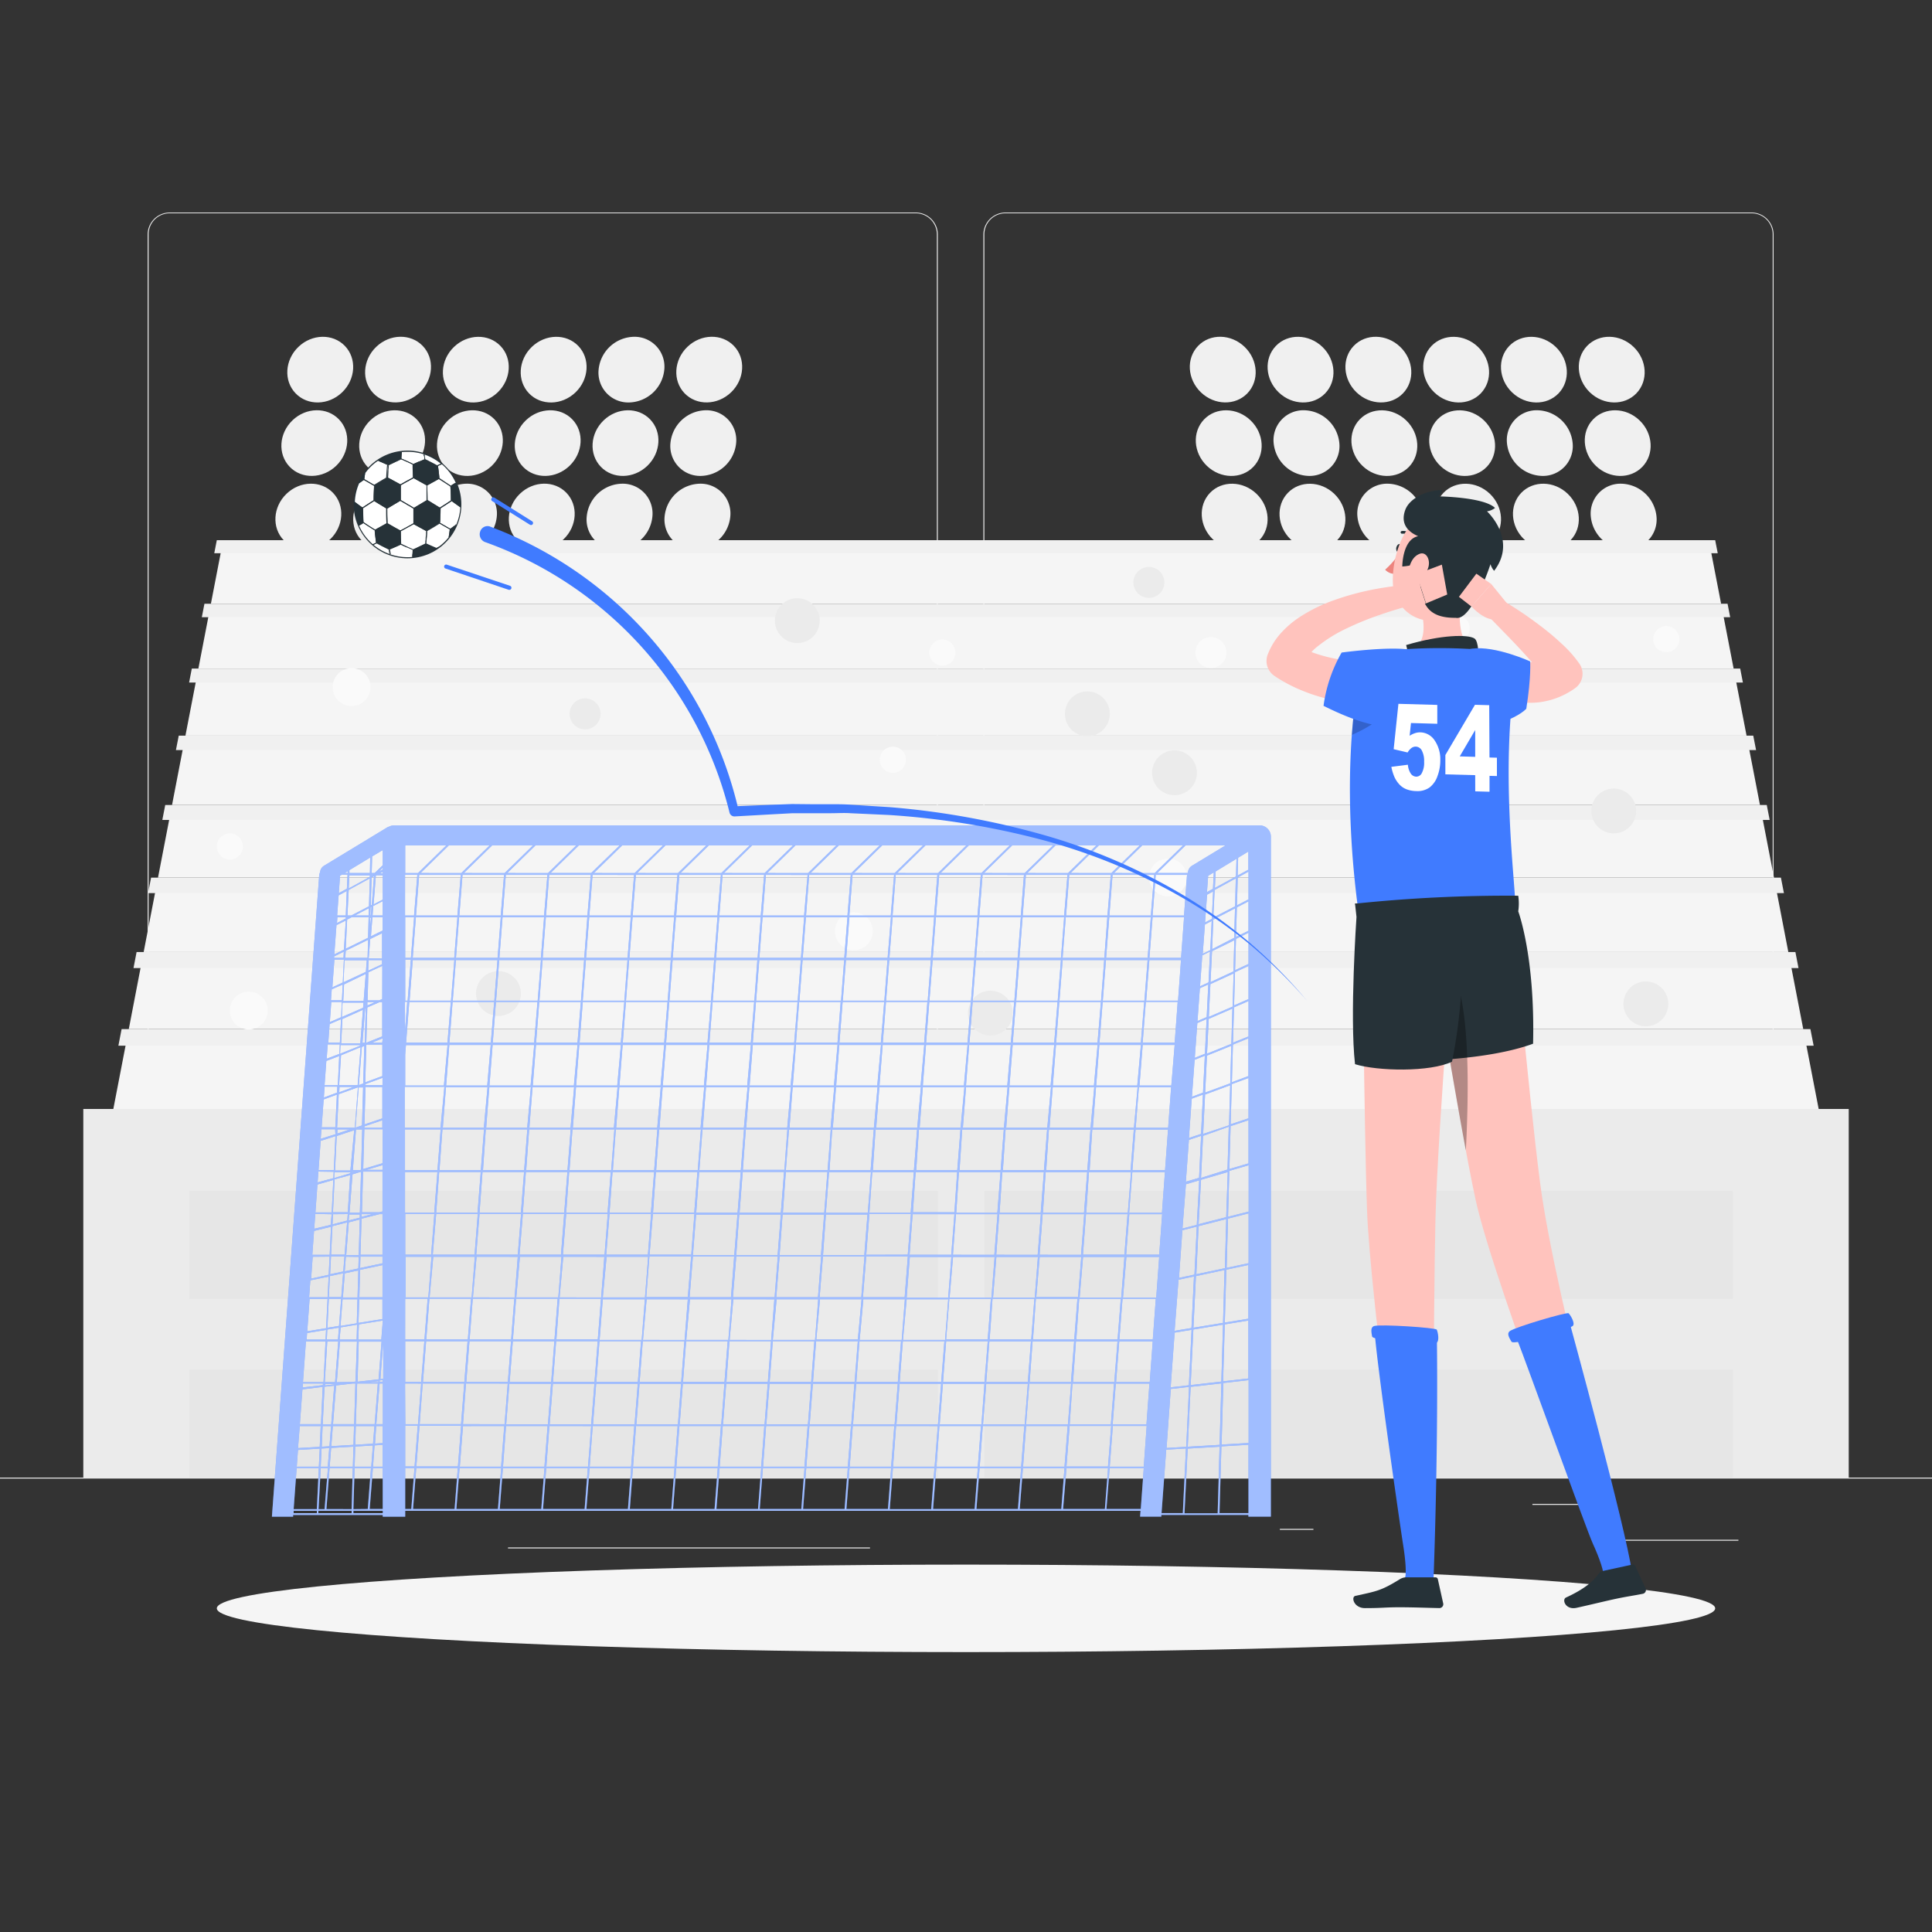 <svg xmlns="http://www.w3.org/2000/svg" viewBox="0 0 500 500"><rect x="0" y="0" width="500" height="500" fill="#333333" stroke="none"/><g id="freepik--background-complete--inject-2"><rect y="382.4" width="500" height="0.25" style="fill:#ebebeb"></rect><rect x="416.78" y="398.49" width="33.12" height="0.25" style="fill:#ebebeb"></rect><rect x="331.22" y="395.67" width="8.69" height="0.25" style="fill:#ebebeb"></rect><rect x="396.59" y="389.21" width="19.19" height="0.25" style="fill:#ebebeb"></rect><rect x="131.47" y="400.48" width="93.68" height="0.25" style="fill:#ebebeb"></rect><path d="M237,337.8H43.91a5.71,5.71,0,0,1-5.7-5.71V60.66A5.71,5.71,0,0,1,43.91,55H237a5.71,5.71,0,0,1,5.71,5.71V332.09A5.71,5.71,0,0,1,237,337.8ZM43.91,55.2a5.46,5.46,0,0,0-5.45,5.46V332.09a5.46,5.46,0,0,0,5.45,5.46H237a5.47,5.47,0,0,0,5.46-5.46V60.66A5.47,5.47,0,0,0,237,55.2Z" style="fill:#ebebeb"></path><path d="M453.31,337.8H260.21a5.72,5.72,0,0,1-5.71-5.71V60.66A5.72,5.72,0,0,1,260.21,55h193.1A5.71,5.71,0,0,1,459,60.66V332.09A5.71,5.71,0,0,1,453.31,337.8ZM260.21,55.2a5.47,5.47,0,0,0-5.46,5.46V332.09a5.47,5.47,0,0,0,5.46,5.46h193.1a5.47,5.47,0,0,0,5.46-5.46V60.66a5.47,5.47,0,0,0-5.46-5.46Z" style="fill:#ebebeb"></path><rect x="21.56" y="287" width="456.89" height="95.4" style="fill:#ebebeb"></rect><polygon points="466.75 266.71 33.25 266.71 29.33 287 470.67 287 466.75 266.71" style="fill:#f5f5f5"></polygon><polygon points="468.53 266.33 31.47 266.33 30.64 270.62 469.37 270.62 468.53 266.33" style="fill:#f0f0f0"></polygon><polygon points="462.9 246.76 37.1 246.76 33.33 266.33 466.68 266.33 462.9 246.76" style="fill:#f5f5f5"></polygon><polygon points="464.65 246.39 35.35 246.39 34.55 250.53 465.45 250.53 464.65 246.39" style="fill:#f0f0f0"></polygon><polygon points="459.18 227.5 40.82 227.5 37.18 246.39 462.82 246.39 459.18 227.5" style="fill:#f5f5f5"></polygon><polygon points="460.9 227.14 39.1 227.14 38.32 231.14 461.68 231.14 460.9 227.14" style="fill:#f0f0f0"></polygon><polygon points="455.59 208.91 44.41 208.91 40.89 227.14 459.11 227.14 455.59 208.91" style="fill:#f5f5f5"></polygon><polygon points="457.24 208.34 42.76 208.34 42.01 212.2 457.99 212.2 457.24 208.34" style="fill:#f0f0f0"></polygon><polygon points="452.08 190.72 47.92 190.72 44.52 208.34 455.48 208.34 452.08 190.72" style="fill:#f5f5f5"></polygon><polygon points="453.74 190.39 46.26 190.39 45.53 194.12 454.47 194.12 453.74 190.39" style="fill:#f0f0f0"></polygon><polygon points="448.72 173.36 51.28 173.36 47.99 190.39 452.01 190.39 448.72 173.36" style="fill:#f5f5f5"></polygon><polygon points="450.36 173.03 49.64 173.03 48.94 176.64 451.06 176.64 450.36 173.03" style="fill:#f0f0f0"></polygon><polygon points="445.48 156.56 54.52 156.56 51.34 173.03 448.66 173.03 445.48 156.56" style="fill:#f5f5f5"></polygon><polygon points="447.09 156.25 52.91 156.25 52.23 159.74 447.77 159.74 447.09 156.25" style="fill:#f0f0f0"></polygon><polygon points="442.34 140.31 57.66 140.31 54.58 156.25 445.42 156.25 442.34 140.31" style="fill:#f5f5f5"></polygon><polygon points="443.89 139.8 56.11 139.8 55.45 143.18 444.55 143.18 443.89 139.8" style="fill:#f0f0f0"></polygon><path d="M212.14,160.62a5.8,5.8,0,1,1-5.8-5.8A5.8,5.8,0,0,1,212.14,160.62Z" style="fill:#ebebeb"></path><path d="M431.75,259.85A5.8,5.8,0,1,1,426,254,5.8,5.8,0,0,1,431.75,259.85Z" style="fill:#ebebeb"></path><path d="M287.21,184.74a5.8,5.8,0,1,1-5.8-5.8A5.79,5.79,0,0,1,287.21,184.74Z" style="fill:#ebebeb"></path><circle cx="256.31" cy="262.19" r="5.8" style="fill:#ebebeb"></circle><path d="M134.8,257.13a5.8,5.8,0,1,1-5.8-5.8A5.8,5.8,0,0,1,134.8,257.13Z" style="fill:#ebebeb"></path><path d="M95.89,177.82a4.9,4.9,0,1,1-4.9-4.9A4.89,4.89,0,0,1,95.89,177.82Z" style="fill:#fafafa"></path><path d="M69.28,261.53a4.9,4.9,0,1,1-4.9-4.9A4.89,4.89,0,0,1,69.28,261.53Z" style="fill:#fafafa"></path><path d="M225.89,241a4.9,4.9,0,1,1-4.89-4.89A4.89,4.89,0,0,1,225.89,241Z" style="fill:#fafafa"></path><path d="M423.44,209.88a5.8,5.8,0,1,1-5.8-5.8A5.8,5.8,0,0,1,423.44,209.88Z" style="fill:#ebebeb"></path><path d="M309.76,200a5.8,5.8,0,1,1-5.8-5.8A5.8,5.8,0,0,1,309.76,200Z" style="fill:#ebebeb"></path><path d="M307.19,227.08a4.9,4.9,0,1,1-4.89-4.89A4.89,4.89,0,0,1,307.19,227.08Z" style="fill:#fafafa"></path><circle cx="297.33" cy="150.73" r="4.01" style="fill:#ebebeb"></circle><circle cx="313.39" cy="168.88" r="4.01" style="fill:#fafafa"></circle><path d="M373.6,162.6a3.38,3.38,0,1,0,3.38-3.38A3.38,3.38,0,0,0,373.6,162.6Z" style="fill:#fafafa"></path><circle cx="151.42" cy="184.74" r="4.01" style="fill:#ebebeb"></circle><path d="M227.69,196.62a3.38,3.38,0,1,0,3.38-3.38A3.38,3.38,0,0,0,227.69,196.62Z" style="fill:#fafafa"></path><path d="M56.11,219.06a3.38,3.38,0,1,0,3.38-3.38A3.38,3.38,0,0,0,56.11,219.06Z" style="fill:#fafafa"></path><path d="M240.5,168.88a3.38,3.38,0,1,0,3.38-3.38A3.38,3.38,0,0,0,240.5,168.88Z" style="fill:#fafafa"></path><path d="M427.85,165.41a3.38,3.38,0,1,0,3.38-3.38A3.38,3.38,0,0,0,427.85,165.41Z" style="fill:#fafafa"></path><rect x="49" y="354.49" width="193.72" height="27.9" style="fill:#e6e6e6"></rect><rect x="254.75" y="354.49" width="193.72" height="27.9" style="fill:#e6e6e6"></rect><rect x="49" y="308.21" width="193.72" height="27.9" style="fill:#e6e6e6"></rect><rect x="254.75" y="308.21" width="193.72" height="27.9" style="fill:#e6e6e6"></rect><ellipse cx="82.88" cy="95.66" rx="8.85" ry="8.16" transform="translate(-43.16 84.07) rotate(-43.84)" style="fill:#f0f0f0"></ellipse><ellipse cx="103.02" cy="95.66" rx="8.85" ry="8.16" transform="translate(-37.55 98.01) rotate(-43.84)" style="fill:#f0f0f0"></ellipse><ellipse cx="123.15" cy="95.66" rx="8.85" ry="8.16" transform="translate(-31.94 111.97) rotate(-43.84)" style="fill:#f0f0f0"></ellipse><ellipse cx="143.28" cy="95.66" rx="8.85" ry="8.16" transform="translate(-26.32 125.91) rotate(-43.84)" style="fill:#f0f0f0"></ellipse><path d="M171.92,95.66a9.39,9.39,0,0,1-9.19,8.5,7.72,7.72,0,0,1-7.81-8.5,9.39,9.39,0,0,1,9.19-8.5A7.73,7.73,0,0,1,171.92,95.66Z" style="fill:#f0f0f0"></path><ellipse cx="183.55" cy="95.66" rx="8.85" ry="8.16" transform="translate(-15.1 153.79) rotate(-43.84)" style="fill:#f0f0f0"></ellipse><ellipse cx="81.34" cy="114.67" rx="8.85" ry="8.16" transform="translate(-56.75 88.3) rotate(-43.84)" style="fill:#f0f0f0"></ellipse><ellipse cx="101.48" cy="114.67" rx="8.85" ry="8.16" transform="translate(-51.14 102.26) rotate(-43.84)" style="fill:#f0f0f0"></ellipse><ellipse cx="121.61" cy="114.67" rx="8.85" ry="8.16" transform="translate(-45.53 116.2) rotate(-43.84)" style="fill:#f0f0f0"></ellipse><ellipse cx="141.74" cy="114.67" rx="8.85" ry="8.16" transform="translate(-39.92 130.14) rotate(-43.84)" style="fill:#f0f0f0"></ellipse><ellipse cx="161.88" cy="114.67" rx="8.85" ry="8.16" transform="translate(-34.31 144.09) rotate(-43.84)" style="fill:#f0f0f0"></ellipse><path d="M190.51,114.67a9.39,9.39,0,0,1-9.19,8.5,7.73,7.73,0,0,1-7.81-8.5,9.39,9.39,0,0,1,9.19-8.5A7.73,7.73,0,0,1,190.51,114.67Z" style="fill:#f0f0f0"></path><ellipse cx="79.8" cy="133.68" rx="8.85" ry="8.16" transform="translate(-70.35 92.53) rotate(-43.84)" style="fill:#f0f0f0"></ellipse><ellipse cx="99.93" cy="133.68" rx="8.85" ry="8.16" transform="translate(-64.74 106.47) rotate(-43.84)" style="fill:#f0f0f0"></ellipse><path d="M128.57,133.68a9.4,9.4,0,0,1-9.19,8.5,7.72,7.72,0,0,1-7.81-8.5,9.38,9.38,0,0,1,9.19-8.5A7.72,7.72,0,0,1,128.57,133.68Z" style="fill:#f0f0f0"></path><ellipse cx="140.2" cy="133.68" rx="8.85" ry="8.16" transform="translate(-53.51 134.36) rotate(-43.84)" style="fill:#f0f0f0"></ellipse><path d="M168.84,133.68a9.4,9.4,0,0,1-9.19,8.5,7.72,7.72,0,0,1-7.81-8.5,9.38,9.38,0,0,1,9.18-8.5A7.72,7.72,0,0,1,168.84,133.68Z" style="fill:#f0f0f0"></path><path d="M189,133.68a9.4,9.4,0,0,1-9.19,8.5,7.73,7.73,0,0,1-7.81-8.5,9.38,9.38,0,0,1,9.19-8.5A7.72,7.72,0,0,1,189,133.68Z" style="fill:#f0f0f0"></path><ellipse cx="417.12" cy="95.66" rx="8.16" ry="8.85" transform="translate(59.2 330.26) rotate(-46.16)" style="fill:#f0f0f0"></ellipse><ellipse cx="396.98" cy="95.66" rx="8.16" ry="8.85" transform="translate(53.01 315.74) rotate(-46.16)" style="fill:#f0f0f0"></ellipse><ellipse cx="376.85" cy="95.66" rx="8.16" ry="8.85" transform="translate(46.83 301.22) rotate(-46.16)" style="fill:#f0f0f0"></ellipse><ellipse cx="356.72" cy="95.66" rx="8.16" ry="8.85" transform="translate(40.64 286.69) rotate(-46.16)" style="fill:#f0f0f0"></ellipse><ellipse cx="336.58" cy="95.66" rx="8.16" ry="8.85" transform="translate(34.45 272.17) rotate(-46.16)" style="fill:#f0f0f0"></ellipse><ellipse cx="316.45" cy="95.66" rx="8.16" ry="8.85" transform="translate(28.26 257.64) rotate(-46.16)" style="fill:#f0f0f0"></ellipse><ellipse cx="418.66" cy="114.67" rx="8.16" ry="8.85" transform="translate(45.97 337.22) rotate(-46.16)" style="fill:#f0f0f0"></ellipse><path d="M390,114.67a9.4,9.4,0,0,0,9.19,8.5,7.72,7.72,0,0,0,7.81-8.5,9.39,9.39,0,0,0-9.18-8.5A7.73,7.73,0,0,0,390,114.67Z" style="fill:#f0f0f0"></path><ellipse cx="378.39" cy="114.67" rx="8.16" ry="8.85" transform="translate(33.6 308.18) rotate(-46.16)" style="fill:#f0f0f0"></ellipse><ellipse cx="358.26" cy="114.67" rx="8.16" ry="8.85" transform="translate(27.41 293.66) rotate(-46.16)" style="fill:#f0f0f0"></ellipse><path d="M329.62,114.67a9.4,9.4,0,0,0,9.19,8.5,7.72,7.72,0,0,0,7.81-8.5,9.39,9.39,0,0,0-9.19-8.5A7.73,7.73,0,0,0,329.62,114.67Z" style="fill:#f0f0f0"></path><ellipse cx="317.99" cy="114.67" rx="8.16" ry="8.85" transform="translate(15.03 264.61) rotate(-46.16)" style="fill:#f0f0f0"></ellipse><path d="M411.7,133.68a9.39,9.39,0,0,0,9.19,8.5,7.73,7.73,0,0,0,7.81-8.5,9.39,9.39,0,0,0-9.19-8.5A7.72,7.72,0,0,0,411.7,133.68Z" style="fill:#f0f0f0"></path><ellipse cx="400.07" cy="133.68" rx="8.16" ry="8.85" transform="translate(26.55 329.65) rotate(-46.16)" style="fill:#f0f0f0"></ellipse><ellipse cx="379.93" cy="133.68" rx="8.16" ry="8.85" transform="translate(20.36 315.13) rotate(-46.16)" style="fill:#f0f0f0"></ellipse><path d="M351.3,133.68a9.39,9.39,0,0,0,9.19,8.5,7.73,7.73,0,0,0,7.81-8.5,9.39,9.39,0,0,0-9.19-8.5A7.72,7.72,0,0,0,351.3,133.68Z" style="fill:#f0f0f0"></path><ellipse cx="339.66" cy="133.68" rx="8.16" ry="8.85" transform="translate(7.98 286.09) rotate(-46.16)" style="fill:#f0f0f0"></ellipse><ellipse cx="319.53" cy="133.68" rx="8.16" ry="8.85" transform="translate(1.79 271.56) rotate(-46.16)" style="fill:#f0f0f0"></ellipse></g><g id="freepik--Shadow--inject-2"><ellipse id="freepik--path--inject-2" cx="250" cy="416.24" rx="193.89" ry="11.32" style="fill:#f5f5f5"></ellipse></g><g id="freepik--Goal--inject-2"><path d="M326,213.61H102a2.9,2.9,0,0,0-1.34.34,1.86,1.86,0,0,0-.56.25l-16.27,9.87a2.2,2.2,0,0,0-1,1.66,2.71,2.71,0,0,0-.23.9L70.37,392.52h5.49l0-.44H99.05v.44h5.82V391h190.3l-.11,1.5h5.49l0-.44h22.53v.44h5.82v-176A2.91,2.91,0,0,0,326,213.61Zm-18.61,160.8.75-15.49,7.95-.9-.46,15.91Zm8.23,0-.49,17.23h-8.58l.82-16.74ZM91.46,390.56,91.77,380H96l-.82,10.52Zm24.05-171.78-7.33,7.16h-3.31v-7.08l.08-.08Zm11.21,0-7.33,7.16H108.84l7.33-7.16Zm11.22,0-7.33,7.16H120.05l7.33-7.16Zm11.21,0-7.32,7.16H131.27l7.33-7.16Zm11.22,0L153,225.94H142.48l7.33-7.16Zm11.22,0-7.33,7.16H153.7l7.33-7.16Zm11.21,0-7.33,7.16H164.91l7.33-7.16Zm11.22,0-7.33,7.16H176.13l7.33-7.16Zm11.21,0-7.33,7.16H187.35l7.32-7.16Zm11.22,0-7.33,7.16H198.56l7.33-7.16Zm11.21,0-7.33,7.16H209.78l7.33-7.16Zm11.22,0-7.33,7.16H221l7.33-7.16Zm11.21,0-7.32,7.16H232.21l7.33-7.16Zm11.22,0L254,225.94H243.42l7.33-7.16Zm11.22,0-7.33,7.16H254.64l7.33-7.16Zm11.21,0-7.33,7.16H265.85l7.33-7.16Zm11.22,0-7.33,7.16H277.07l7.33-7.16Zm11.21,0-7.33,7.16H288.29l7.33-7.16Zm11,0-8.72,5.29a2.2,2.2,0,0,0-1,1.66,1.8,1.8,0,0,0-.08.21H299.5l7.33-7.16Zm-3.05,7-.21,4.24-1.55.85.31-4.21ZM86.48,247.52l2.5-1.23-.08,1.6H86.46Zm3-1.46,5.78-2.84-.13,4.67H89.36ZM91,237.38H95.4l-.15,5.32-5.77,2.83.36-7.54Zm-1.15.08v-.08H90Zm2-.54,3.55-1.85,0,1.85Zm2.71,43.65,4.43-1.63v1.87H94.61Zm-.47.24H94l.19-.07Zm4.9,21.95H94.86l4.19-1.24Zm0-1.72L94,302.54l.29-10.29h4.77Zm0,2.18v10.3l-.85.22H93.67l.3-10.52Zm-2.66,11-2.76.7,0-.7Zm1.87,0h.79v10.51h-5.7l.27-9.33Zm.79,11v1.72l-5.79,1.23.08-2.95Zm0,2.19v8.33H93l.2-7.1Zm5.82-35.11h9.23l-.82,10.51h-8.41Zm9.69,0h10.76l-.82,10.51H113.74Zm11.22,0h10.75l-.82,10.51H125Zm11.22,0h10.75l-.82,10.51H136.18Zm11.21,0H159l-.82,10.51H147.39Zm11.22,0h10.75l-.82,10.51H158.61Zm11.21,0H181.4l-.82,10.51H169.82Zm11.22,0h10.75l-.82,10.51H181Zm11.21,0h10.76L203,302.76H192.25Zm9.9,11-.82,10.52H191.4l.82-10.52Zm.46,0h10.76l-.82,10.52H202.61Zm0-.46.82-10.51H215l-.82,10.51Zm12-10.51h10.76l-.82,10.51H214.68Zm11.22,0h10.75l-.82,10.51H225.9Zm11.22,0h10.75l-.82,10.51H237.12Zm11.21,0h10.76l-.82,10.51H248.33Zm11.22,0h10.75l-.82,10.51H259.55Zm11.21,0h10.76l-.82,10.51H270.76Zm11.22,0h10.75l-.82,10.51H282Zm11.21,0h8.4l-.77,10.51h-8.45Zm8.43-.46h-8.39l.82-10.52h8.34Zm-8.85,0H282.83l.82-10.52h10.76Zm-11.22,0H271.62l.82-10.52h10.75Zm-11.21,0H260.4l.82-10.52H272Zm-11.22,0H249.19l.82-10.52h10.75Zm-11.21,0H238l.82-10.52h10.76Zm-11.22,0H226.76l.82-10.52h10.75Zm-11.22,0H215.54l.82-10.52h10.75Zm-11.21,0H204.32l.82-10.52H215.9Zm-11.22,0H193.11l.82-10.52h10.75Zm-11.21,0H181.89l.82-10.52h10.76Zm-11.22,0H170.68l.82-10.52h10.75Zm-11.21,0H159.46l.82-10.52H171Zm-11.22,0H148.25l.82-10.52h10.75Zm-11.21,0H137l.82-10.52h10.76Zm-11.22,0H125.82l.82-10.52h10.75Zm-11.22,0H114.6l.82-10.52h10.75Zm-11.21,0h-9.27V281.27H115Zm-15.09-22H96.16l2.89-1.16Zm-4.12,0h0l.26-9.14,3.17-1.38h.69v8.86Zm.27-9.65,0-.87h2Zm3.85-1.67-.79.34h-3l.21-7.26,3.6-1.67Zm-4.27.34h0l.07-.91Zm0,.46,0,1.07-.13.06.09-1.13Zm0,1.58-.25,8.94h-.59l.69-8.87Zm.3,9.4h4v8.15l-4.42,1.63.28-9.74Zm4,11v8.11L94.32,291l.28-9.69Zm0,8.59v1.93H94.3v-.35Zm-5.21,1.93h-.56l.56-.19Zm0,.46-.29,10.43-.3.08H91.31l.82-10.51Zm-2.14,11-.41.12v-.12Zm1.62,0h.21l-.3,10.52H90.46l.77-9.91Zm-.11,11,0,.82-2.87.73.12-1.55Zm0,1.29-.27,9.22H89.6l.66-8.48Zm-.28,9.68-.09,3-3.52.75.29-3.79Zm-.1,3.51-.2,7H88.74l.49-6.26Zm-.22,7.46-.17,6.22-4.22.69.54-6.91Zm.46,0h6v5.12l-6.2,1Zm11.85-32.92h8.38l-.82,10.52h-7.56Zm8.84,0h10.75l-.82,10.52H112.89Zm11.21,0h10.76l-.82,10.52H124.1Zm11.22,0h10.75l-.82,10.52H135.32Zm11.21,0h10.76l-.82,10.52H146.53Zm11.22,0h10.76l-.82,10.52H157.75Zm11.22,0h10.75l-.82,10.52H169Zm11.21,0h10.76l-.82,10.52H180.18Zm9.9,11-.82,10.51H179.33l.82-10.51Zm.46,0h10.76l-.82,10.51H190.54Zm11.22,0h10.75l-.82,10.51H201.76Zm11.21,0h10.76l-.82,10.51H213Zm0-.46.82-10.52H225.4l-.82,10.52Zm12-10.52h10.76l-.82,10.52H225Zm11.22,0h10.75L247,313.74H236.26Zm11.21,0h10.76l-.82,10.52H247.48Zm11.22,0h10.76l-.82,10.52H258.69Zm11.22,0h10.75l-.82,10.52H269.91Zm11.21,0H292.7l-.82,10.52H281.12Zm11.22,0h8.44l-.77,10.52h-8.49Zm10.09-22.41H294.9l.83-10.51H304Zm-8.81,0H283.69l.82-10.51h10.75Zm-11.21,0H272.47l.82-10.51h10.76Zm-11.22,0H261.26l.82-10.51h10.75Zm-11.21,0H250l.82-10.51h10.76Zm-11.22,0H238.83l.82-10.51H250.4Zm-11.21,0H227.61l.82-10.51h10.76Zm-11.22,0H216.4l.82-10.51H228Zm-11.21,0H205.18L206,270.3h10.76Zm-11.22,0H194l.82-10.51h10.76Zm-11.22,0H182.75l.82-10.51h10.75Zm-11.21,0H171.53l.82-10.51h10.76Zm-11.22,0H160.32l.82-10.51h10.75Zm-11.21,0H149.1l.82-10.51h10.76Zm-11.22,0H137.89l.82-10.51h10.75Zm-11.21,0H126.67l.82-10.51h10.76Zm-11.22,0H115.46l.82-10.51H127Zm-11.21,0H104.87v-8l.19-2.48h10.76Zm-16-31.39-3.59,1.66.08-2.46,0-.27h3.49Zm-3.46-1.53.4-5,3.06-1.5v6.55Zm.27-10.51H96l-.15,1.9Zm-.78,11v.25l-.22,2.76-5.79,2.69.27-5.7Zm-.26,3.54-.54,7H88.83l.21-4.29Zm-.58,7.43-.1,1.34-5.51,2.39.18-3.73Zm-.14,1.85-.68,8.67H88.3l.31-6.28Zm-.72,9.13v.17l-5.2,2.09.11-2.26Zm1.07.23-.28,9.72-1.13.42.77-9.88Zm-.31,10.74-.28,9.84-1.68.56.81-10.4Zm-3.29,21.49H86.71l.43-8.92,4.53-1.51Zm0,.46,0,.26-4.19,1.24.07-1.5Zm-.06.75L90,313.74H86.17l.42-8.53ZM90,314.2l-.13,1.67-3.81,1,.13-2.64Zm-.17,2.15-.65,8.36h-3.5l.36-7.39Zm-.69,8.82-.3,3.89-3.4.71.22-4.6Zm-.34,4.36-.48,6.16H85.11l.26-5.44Zm-.51,6.61-.55,7-3,.48.36-7.47Zm-.58,7.46-.24,3.06H84.58l.12-2.58Zm.46-.08,4.24-.7-.11,3.84H87.89Zm4.71-.77,6.19-1-.39,4.93H92.72Zm12-28.55h7.52l-.82,10.51h-6.7Zm8,0h10.76l-.82,10.51H112Zm11.22,0h10.75L134,324.71H123.25Zm11.21,0H146l-.82,10.51H134.46Zm11.22,0h10.75l-.82,10.51H145.68Zm11.21,0h10.76l-.82,10.51H156.89Zm11.22,0h10.75l-.82,10.51H168.11Zm9.9,11L178,335.69H167.25l.82-10.52Zm.46,0H190l-.82,10.52H178.47Zm11.22,0h10.75l-.82,10.52H189.68Zm11.21,0h10.76l-.82,10.52H200.9Zm11.22,0h10.75l-.82,10.52H212.12Zm11.21,0h10.76l-.82,10.52H223.33Zm0-.46L225,314.2h10.75l-.82,10.51Zm12-10.51H247l-.82,10.51H235.4Zm11.22,0h10.75l-.82,10.51H246.62Zm11.21,0h10.76l-.82,10.51H257.83Zm11.22,0h10.76l-.82,10.51H269.05Zm11.22,0h10.75L291,324.71H280.27Zm11.21,0h8.5L300,324.71h-8.55ZM307.69,295l3.15-1.05-.52,10.87-3.42,1Zm0-.49.74-10.17,2.89-1.06-.49,10.18Zm.78-10.67.7-9.56,2.64-1.06-.47,9.56Zm.74-10.07.66-9,2.4-1.05-.44,9Zm.7-9.52.62-8.49,2.17-1-.41,8.46Zm.66-9,.58-8,2-1-.38,8Zm-6.56,14.57h-8.29l.82-10.52h8.24Zm-8.75,0H284.55l.82-10.52h10.75Zm-11.22,0H273.33l.82-10.52h10.76Zm-11.21,0H262.11l.82-10.52h10.76Zm-11.22,0H250.9l.82-10.52h10.75Zm-11.21,0H239.68l.82-10.52h10.76Zm-11.22,0H228.47l.82-10.52H240Zm-11.21,0H217.25l.82-10.52h10.76Zm-11.22,0H206l.82-10.52h10.75Zm-11.21,0H194.82l.82-10.52H206.4Zm-11.22,0H183.6l.82-10.52h10.76Zm-11.22,0H172.39l.82-10.52H184Zm-11.21,0H161.17l.82-10.52h10.76Zm-11.22,0H150l.82-10.52h10.75Zm-11.21,0H138.74l.82-10.52h10.76Zm-11.22,0H127.53l.82-10.52H139.1Zm-11.21,0H116.31l.82-10.52h10.76Zm-11.22,0H105.1l.82-10.52h10.75Zm-11-3v-7.55h.59ZM96,242.31l.38-4.93h2.64v3.45Zm.42-5.39.19-2.46,2.41-1.24v3.7Zm-.46,0h-.12l.06-2.09.23-.12Zm0-2.61.2-7.21.63-.34-.58,7.41Zm-.47.24-4.57,2.37h-1l.32-6.6,5.47-3Zm-6,2.37H87.26l.38-5.2,2.1-1.14Zm0,.46v.32l-2.28,1.18.11-1.5Zm0,.85L89,245.77,86.52,247l.56-7.57Zm-.49,10.12-.29,5.92-2.69,1.25.52-7.17Zm-.31,6.44-.2,4.07H85.65l.21-2.82Zm-.22,4.53-.19,3.93-2.92,1.27.38-5.2Zm-.22,4.44-.29,6.08h-3l.35-4.8Zm-.31,6.54-.12,2.45L84.54,274l.28-3.72Zm-.15,3-.36,7.55H84l.46-6.28Zm.47-.19L93.33,271l-.77,9.83H87.77Zm3.25,8.2-3.71,1.37.07-1.37Zm1.13.08-.81,10.44H87.24l.42-8.65Zm-2.07,10.9-3.29,1.09.06-1.09Zm-3.76,1.25L83,294.72l.19-2.47h3.54Zm0,.49-.42,8.77H82.44l.55-7.54Zm-.45,9.23-.08,1.64L82.2,306l.2-2.8Zm-.1,2.12-.41,8.4H81.63l.53-7.23Zm-.43,8.86L85.56,317,81.32,318l.28-3.84Zm-.16,3.24-.35,7.27H80.83l.45-6.19Zm-.37,7.73-.23,4.7-4.55,1,.41-5.66Zm-.25,5.18-.26,5.34H80l.32-4.38Zm-.28,5.79-.37,7.55-4.88.8.61-8.35Zm-.39,8-.12,2.5h-4.9l.12-1.69Zm-.14,3-.51,10.51H78.41l.77-10.51Zm.46,0h2.83l-.82,10.51H84.05Zm2,11v.08l-2.52.29,0-.37Zm.46,0h.21l-.21,0Zm0-.46.82-10.51h4.4L92,357.55l-.7.08Zm5.38-.13.3-10.38h5.9l-.76,9.76Zm5.4-.15,0,.28H95.31Zm1.24-9.93v9.33l-.74.08Zm5.82-22.25h6.67l-.82,10.52h-5.85Zm7.13,0h10.75l-.82,10.52H111.18Zm11.21,0H134l-.82,10.52H122.39Zm11.22,0h10.75l-.82,10.52H133.61Zm11.21,0H156.4l-.82,10.52H144.82Zm11.22,0h10.75l-.82,10.52H156Zm9.9,11-.82,10.52H155.18l.82-10.52Zm.46,0H178l-.82,10.52H166.4Zm11.21,0h10.76l-.82,10.52H177.61Zm11.22,0H200.4l-.82,10.52H188.83Zm11.21,0h10.76l-.82,10.52H200Zm11.22,0h10.76L222,346.66H211.26Zm11.22,0h10.75l-.82,10.52H222.48Zm11.21,0h10.76l-.82,10.52H233.69Zm0-.45.82-10.52h10.75l-.82,10.52Zm12-10.52h10.76l-.82,10.52H245.76Zm11.22,0h10.75l-.82,10.52H257Zm11.21,0h10.76L279,335.69H268.19Zm11.22,0H291l-.83,10.52H279.41Zm11.22,0H300l-.77,10.52h-8.6Zm15.41-18.81,3.43-1L309.73,317l-3.71.94Zm3.9-1.15,6.92-2L317.34,315l-7.14,1.82Zm0-.49.53-10.88L318,291.6l-.32,11.08Zm.55-11.38.5-10.2,6.5-2.4-.3,10.37Zm.52-10.7.47-9.57,6.3-2.54-.28,9.72Zm.49-10.08.44-9,6.12-2.66-.27,9.13Zm.46-9.51.41-8.48,6-2.76-.25,8.58Zm.44-9,.39-8,5.77-2.84-.23,8.08Zm.41-8.52L314,238l5.62-2.92-.22,7.63Zm-.47.24-1.95.95.56-7.58,1.75-.91Zm-1.35-7.17.52-7.17,1.56-.85-.34,7.12Zm-7,20.26h-8.24l.82-10.51h8.19Zm-8.7,0H285.4l.82-10.51H297Zm-11.22,0H274.19l.82-10.51h10.75Zm-11.22,0H263l.82-10.51h10.75Zm-11.21,0H251.75l.82-10.51h10.76Zm-11.22,0H240.54l.82-10.51h10.75Zm-11.21,0H229.32l.82-10.51H240.9Zm-11.22,0H218.11l.82-10.51h10.75Zm-11.21,0H206.89l.82-10.51h10.76Zm-11.22,0H195.68l.82-10.51h10.75Zm-11.21,0H184.46l.82-10.51H196Zm-11.22,0H173.25l.82-10.51h10.75Zm-11.22,0H162l.82-10.51H173.6Zm-11.21,0H150.81l.82-10.51h10.76Zm-11.22,0H139.6l.82-10.51h10.75Zm-11.21,0H128.38l.82-10.51H140Zm-11.22,0H117.17l.82-10.51h10.75Zm-11.21,0H106l.82-10.51h10.76Zm-11.22,0h-.62V248.35h1.44Zm-8.81-24.93.58-7.44.17-.09h1.62v6.3Zm1.6-8,.77-.41v.41Zm-2.11.63v-.17h.3Zm-.47.25-5.46,3,.17-3.39h5.3ZM89.77,230l-2.09,1.14.33-4.5.46-.28h1.47Zm-2.48,51.23-.08,1.55-3.4,1.26.2-2.81Zm-.1,2.05-.41,8.47H83.24l.53-7.21Zm-8.81,74.77h5.19l0,.42-5.24.6Zm5.14.88-.46,9.64H77.61l.66-9Zm.47-.05,2.5-.28-.77,10h-2.2Zm3-.34,4.31-.49h.67l-.31,10.52H86.18Zm5.44-.49h5.35l-.82,10.52H92.09Zm5.81,0h.84v10.52H97.39Zm0-.46,0-.33.77-.09v.42Zm6.62-21.49h5.81l-.82,10.52h-5Zm6.27,0H121.9l-.82,10.52H110.32Zm11.22,0h10.75l-.82,10.52H121.54Zm11.21,0h10.76l-.82,10.52H132.75Zm11.22,0h10.75l-.82,10.52H144Zm9.9,11-.82,10.51H143.11l.82-10.51Zm.46,0H165.9l-.82,10.51H154.33Zm11.21,0h10.76l-.82,10.51H165.54Zm11.22,0h10.75l-.82,10.51H176.76Zm11.21,0h10.76l-.82,10.51H188Zm11.22,0h10.75l-.82,10.51H199.19Zm11.21,0H222l-.82,10.51H210.4Zm11.22,0h10.75l-.82,10.51H221.62Zm11.22,0h10.75l-.82,10.51H232.84Zm11.21,0h10.76l-.82,10.51H244.05Zm0-.46.82-10.52h10.75l-.82,10.52Zm12-10.52H267.7l-.82,10.52H256.12Zm11.22,0h10.75l-.82,10.52H267.34Zm11.21,0h10.76l-.82,10.52H278.55Zm11.22,0h8.6l-.77,10.52h-8.65ZM306,318.39l3.73-.95-.61,12.43-4,.85Zm4.19-1.07,7.16-1.83L317,328.21l-7.39,1.56Zm7.62-1.94,5.32-1.36v12.9l-5.68,1.2Zm0-.48.34-11.88,5-1.46v12Zm.35-12.36.32-11.1,4.63-1.54v11.18Zm.33-11.58.3-10.39,4.32-1.59v10.44Zm.32-10.88.27-9.74,4-1.62v9.77Zm.29-10.24.26-9.14,3.75-1.63v9.16Zm.28-9.65.24-8.59,3.49-1.62v8.59Zm.26-9.11.23-8.09,3.24-1.6v8.08Zm.24-8.61.22-7.64,3-1.56v7.61Zm.24-8.16.21-7.21,2.78-1.52v7.18Zm-.47.24L314,237.46l.35-7.14,5.47-3Zm-5.24-4.76.21-4.27,5.38-3.27-.13,4.57Zm-8.75,18.1h-8.19l.82-10.51h8.14Zm-8.65,0H286.26l.82-10.51h10.75Zm-11.21,0H275l.82-10.51h10.76Zm-11.22,0H263.83l.82-10.51H275.4Zm-11.21,0H252.61l.82-10.51h10.76Zm-11.22,0H241.39l.82-10.51H253Zm-11.22,0H230.18l.82-10.51h10.75Zm-11.21,0H219l.82-10.51h10.76Zm-11.22,0H207.75l.82-10.51h10.75Zm-11.21,0H196.53l.82-10.51h10.76Zm-11.22,0H185.32l.82-10.51h10.75Zm-11.21,0H174.1l.82-10.51h10.76Zm-11.22,0H162.89l.82-10.51h10.75Zm-11.22,0H151.67l.82-10.51h10.75Zm-11.21,0H140.45l.82-10.51H152Zm-11.22,0H129.24l.82-10.51h10.75Zm-11.21,0H118l.82-10.51H129.6Zm-11.22,0H106.81l.82-10.51h10.75Zm-11.21,0h-1.48V237.38h2.3ZM99.05,225l-1,.57,1-1Zm-2.09.94h-.77l.12-4.3L99.05,220v3.93Zm-1.23,0h-5.3l0-.75,5.38-3.26Zm-5.76,0h-.74l.76-.46ZM77.58,369.07H83l-.26,5.37-5.61.33Zm5.91,0h2.19l-.41,5.22-2,.12Zm2.65,0h5.48l-.14,4.86-5.74.34Zm5.94,0H96.9l-.36,4.56-4.6.27Zm5.28,0h1.69v4.41l-2,.12Zm7.51-21.95h4.95L109,357.63h-4.13Zm5.41,0H121l-.82,10.51H109.46Zm11.22,0h10.75l-.82,10.51H120.68Zm11.22,0h10.75l-.82,10.51H131.9Zm9.89,11-.81,10.52H131l.82-10.52Zm.47,0h10.75L153,368.61H142.26Zm11.21,0h10.76l-.82,10.52H153.47Zm11.22,0h10.75l-.82,10.52H164.69Zm11.21,0h10.76l-.82,10.52H175.9Zm11.22,0h10.75l-.82,10.52H187.12Zm11.21,0h10.76l-.82,10.52H198.33Zm11.22,0h10.75l-.82,10.52H209.55Zm11.21,0h10.76l-.82,10.52H220.76Zm11.22,0h10.76l-.82,10.52H232Zm11.22,0h10.75L254,368.61H243.2Zm11.21,0H266l-.82,10.52H254.41Zm0-.46.82-10.51h10.75L266,357.63Zm12-10.51h10.76l-.82,10.51H266.48Zm11.22,0h10.75l-.82,10.51H277.7Zm11.21,0h8.66l-.77,10.51h-8.71ZM305,331.2l4-.85-.65,13.34-4.36.72Zm4.51-.95,7.4-1.57-.39,13.68-7.66,1.25Zm7.86-1.66,5.7-1.21v13.9l-6.09,1Zm2.93-102,.13-4.61,2.64-1.6v4.7Zm-13.12.06-.76,10.29h-8.13l.82-10.52h8.11A1.85,1.85,0,0,0,307.22,226.63Zm-9.35,10.29H287.11l.82-10.52h10.76Zm-11.22,0H275.9l.82-10.52h10.75Zm-11.21,0H264.68l.82-10.52h10.76Zm-11.22,0H253.47l.82-10.52H265Zm-11.21,0H242.25l.82-10.52h10.76Zm-11.22,0H231l.82-10.52h10.76Zm-11.22,0H219.82l.82-10.52h10.75Zm-11.21,0H208.6l.82-10.52h10.76Zm-11.22,0H197.39l.82-10.52H209Zm-11.21,0H186.17L187,226.4h10.76Zm-11.22,0H175l.82-10.52h10.75Zm-11.21,0H163.74l.82-10.52h10.76Zm-11.22,0H152.53l.82-10.52H164.1Zm-11.21,0H141.31l.82-10.52h10.76Zm-11.22,0H130.09l.82-10.52h10.76Zm-11.22,0H118.88l.82-10.52h10.75Zm-11.21,0H107.66l.82-10.52h10.76Zm-11.22,0h-2.33V226.4H108ZM77.12,375.24l5.63-.34-.23,4.68H76.8Zm6.09-.36,2-.12-.38,4.82H83Zm2.49-.15,5.77-.34-.15,5.19h-6Zm6.23-.37,4.57-.27-.42,5.49h-4.3Zm5-.3,2.08-.12v5.64H96.54Zm7.9-16H109l-.82,10.52h-3.28Zm4.56,0h10.75l-.82,10.52H108.61Zm11.21,0H131.4l-.82,10.52H119.82Zm9.9,11-.82,10.51H119l.82-10.51Zm.46,0h10.76l-.82,10.51H130.18Zm11.22,0H153l-.82,10.51H141.4Zm11.21,0h10.76l-.82,10.51H152.61Zm11.22,0h10.76l-.82,10.51H163.83Zm11.22,0h10.75l-.82,10.51H175.05Zm11.21,0h10.76L197,379.58H186.26Zm11.22,0h10.75l-.82,10.51H197.48Zm11.21,0h10.76l-.82,10.51H208.69Zm11.22,0h10.75l-.82,10.51H219.91Zm11.21,0H242.7l-.82,10.51H231.12Zm11.22,0h10.75l-.82,10.51H242.34Zm11.22,0h10.75l-.82,10.51H253.55Zm11.21,0h10.76l-.82,10.51H264.77Zm0-.46.82-10.52H277.2l-.82,10.52Zm12-10.52h10.76l-.82,10.52H276.84Zm11.22,0h8.7l-.77,10.52h-8.75ZM304,344.88l4.37-.72-.69,14.35-4.72.54Zm4.84-.8,7.67-1.26-.43,14.73-7.94.91Zm8.13-1.33,6.1-1v15l-6.53.74ZM76.77,380H82.5L82,390.56H76ZM83,380h1.86L84,390.56H82.45Zm8,11,0,.6H82.4l0-.6Zm-6.52-.46L85.29,380h6L91,390.56ZM96.5,380h2.55v10.52H95.68Zm8.37-11h3.24l-.82,10.51h-2.42Zm3.7,0h10.76l-.82,10.51H107.75Zm9.9,11-.82,10.52H106.9l.82-10.52Zm.46,0h10.76l-.82,10.52H118.11Zm11.22,0H140.9l-.82,10.52H129.33Zm11.21,0h10.76l-.82,10.52H140.54Zm11.22,0h10.75l-.82,10.52H151.76Zm11.21,0h10.76l-.82,10.52H163ZM175,380h10.75l-.82,10.52H174.19Zm11.22,0H197l-.82,10.52H185.41Zm11.21,0H208.2l-.82,10.52H196.62Zm11.22,0h10.75l-.82,10.52H207.84Zm11.21,0h10.76l-.82,10.52H219.05Zm11.22,0h10.75L241,390.56H230.27Zm11.21,0h10.76l-.82,10.52H241.48Zm11.22,0h10.75l-.82,10.52H252.7Zm11.22,0h10.75l-.82,10.52H263.91ZM276,380h10.76l-.82,10.52H275.13Zm0-.46.82-10.51h10.75l-.82,10.51Zm12-10.51h8.76L296,379.58H287.2Zm15-9.56,4.72-.54L307,374.44l-5.1.3Zm13.6-1.55,6.54-.74v16.26l-7,.42ZM76,391h6l0,.6h-6Zm15.46.6,0-.6h7.6v.6ZM104.87,380h2.39l-.82,10.52h-1.57Zm181.48,10.52.82-10.52H296l-.77,10.52Zm15.47-15.35,5.1-.31-.81,16.72h-5.5Zm13.79,16.41.49-17.26,7-.41v17.67Z" style="fill:#407BFF"></path><path d="M326,213.61H102a2.9,2.9,0,0,0-1.34.34,1.86,1.86,0,0,0-.56.25l-16.27,9.87a2.2,2.2,0,0,0-1,1.66,2.71,2.71,0,0,0-.23.9L70.37,392.52h5.49l0-.44H99.05v.44h5.82V391h190.3l-.11,1.5h5.49l0-.44h22.53v.44h5.82v-176A2.91,2.91,0,0,0,326,213.61Zm-18.61,160.8.75-15.49,7.95-.9-.46,15.91Zm8.23,0-.49,17.23h-8.58l.82-16.74ZM91.46,390.56,91.77,380H96l-.82,10.52Zm24.05-171.78-7.33,7.16h-3.31v-7.08l.08-.08Zm11.21,0-7.33,7.16H108.84l7.33-7.16Zm11.22,0-7.33,7.16H120.05l7.33-7.16Zm11.21,0-7.32,7.16H131.27l7.33-7.16Zm11.22,0L153,225.94H142.48l7.33-7.16Zm11.22,0-7.33,7.16H153.7l7.33-7.16Zm11.21,0-7.33,7.16H164.91l7.33-7.16Zm11.22,0-7.33,7.16H176.13l7.33-7.16Zm11.21,0-7.33,7.16H187.35l7.32-7.16Zm11.22,0-7.33,7.16H198.56l7.33-7.16Zm11.21,0-7.33,7.16H209.78l7.33-7.16Zm11.22,0-7.33,7.16H221l7.33-7.16Zm11.21,0-7.32,7.16H232.21l7.33-7.16Zm11.22,0L254,225.94H243.42l7.33-7.16Zm11.22,0-7.33,7.16H254.64l7.33-7.16Zm11.21,0-7.33,7.16H265.85l7.33-7.16Zm11.22,0-7.33,7.16H277.07l7.33-7.16Zm11.21,0-7.33,7.16H288.29l7.33-7.16Zm11,0-8.72,5.29a2.2,2.2,0,0,0-1,1.66,1.8,1.8,0,0,0-.08.21H299.5l7.33-7.16Zm-3.05,7-.21,4.24-1.55.85.31-4.21ZM86.48,247.52l2.5-1.23-.08,1.6H86.46Zm3-1.46,5.78-2.84-.13,4.67H89.36ZM91,237.38H95.4l-.15,5.32-5.77,2.83.36-7.54Zm-1.15.08v-.08H90Zm2-.54,3.55-1.85,0,1.85Zm2.71,43.65,4.43-1.63v1.87H94.61Zm-.47.24H94l.19-.07Zm4.9,21.95H94.86l4.19-1.24Zm0-1.72L94,302.54l.29-10.29h4.77Zm0,2.18v10.3l-.85.22H93.67l.3-10.52Zm-2.66,11-2.76.7,0-.7Zm1.87,0h.79v10.51h-5.7l.27-9.33Zm.79,11v1.72l-5.79,1.23.08-2.95Zm0,2.19v8.33H93l.2-7.1Zm5.82-35.11h9.23l-.82,10.51h-8.41Zm9.69,0h10.76l-.82,10.51H113.74Zm11.22,0h10.75l-.82,10.51H125Zm11.22,0h10.75l-.82,10.51H136.18Zm11.21,0H159l-.82,10.51H147.39Zm11.22,0h10.75l-.82,10.51H158.61Zm11.21,0H181.4l-.82,10.51H169.82Zm11.22,0h10.75l-.82,10.51H181Zm11.21,0h10.76L203,302.76H192.25Zm9.9,11-.82,10.52H191.4l.82-10.52Zm.46,0h10.76l-.82,10.52H202.61Zm0-.46.82-10.51H215l-.82,10.51Zm12-10.51h10.76l-.82,10.51H214.68Zm11.22,0h10.75l-.82,10.51H225.9Zm11.22,0h10.75l-.82,10.51H237.12Zm11.21,0h10.76l-.82,10.51H248.33Zm11.22,0h10.75l-.82,10.51H259.55Zm11.21,0h10.76l-.82,10.51H270.76Zm11.22,0h10.75l-.82,10.51H282Zm11.21,0h8.4l-.77,10.51h-8.45Zm8.43-.46h-8.39l.82-10.52h8.34Zm-8.85,0H282.83l.82-10.52h10.76Zm-11.22,0H271.62l.82-10.52h10.75Zm-11.21,0H260.4l.82-10.52H272Zm-11.22,0H249.19l.82-10.52h10.75Zm-11.21,0H238l.82-10.52h10.76Zm-11.22,0H226.76l.82-10.52h10.75Zm-11.22,0H215.54l.82-10.52h10.75Zm-11.21,0H204.32l.82-10.52H215.9Zm-11.22,0H193.11l.82-10.52h10.75Zm-11.21,0H181.89l.82-10.52h10.76Zm-11.22,0H170.68l.82-10.52h10.75Zm-11.21,0H159.46l.82-10.52H171Zm-11.22,0H148.25l.82-10.52h10.75Zm-11.21,0H137l.82-10.52h10.76Zm-11.22,0H125.82l.82-10.52h10.75Zm-11.22,0H114.6l.82-10.52h10.75Zm-11.21,0h-9.27V281.27H115Zm-15.09-22H96.16l2.89-1.16Zm-4.12,0h0l.26-9.14,3.17-1.38h.69v8.86Zm.27-9.65,0-.87h2Zm3.85-1.67-.79.34h-3l.21-7.26,3.6-1.67Zm-4.27.34h0l.07-.91Zm0,.46,0,1.07-.13.06.09-1.13Zm0,1.58-.25,8.94h-.59l.69-8.87Zm.3,9.4h4v8.15l-4.42,1.63.28-9.74Zm4,11v8.11L94.32,291l.28-9.69Zm0,8.59v1.93H94.3v-.35Zm-5.21,1.93h-.56l.56-.19Zm0,.46-.29,10.43-.3.08H91.31l.82-10.51Zm-2.14,11-.41.12v-.12Zm1.62,0h.21l-.3,10.52H90.46l.77-9.91Zm-.11,11,0,.82-2.87.73.12-1.55Zm0,1.29-.27,9.22H89.6l.66-8.48Zm-.28,9.68-.09,3-3.52.75.29-3.79Zm-.1,3.51-.2,7H88.74l.49-6.26Zm-.22,7.46-.17,6.22-4.22.69.54-6.91Zm.46,0h6v5.12l-6.2,1Zm11.85-32.92h8.38l-.82,10.52h-7.56Zm8.84,0h10.75l-.82,10.52H112.89Zm11.21,0h10.76l-.82,10.52H124.1Zm11.22,0h10.75l-.82,10.52H135.32Zm11.21,0h10.76l-.82,10.52H146.53Zm11.22,0h10.76l-.82,10.52H157.75Zm11.22,0h10.75l-.82,10.52H169Zm11.21,0h10.76l-.82,10.52H180.18Zm9.9,11-.82,10.51H179.33l.82-10.51Zm.46,0h10.76l-.82,10.51H190.54Zm11.22,0h10.75l-.82,10.51H201.76Zm11.21,0h10.76l-.82,10.51H213Zm0-.46.82-10.52H225.4l-.82,10.52Zm12-10.52h10.76l-.82,10.52H225Zm11.22,0h10.75L247,313.74H236.26Zm11.21,0h10.76l-.82,10.52H247.48Zm11.22,0h10.76l-.82,10.52H258.69Zm11.22,0h10.75l-.82,10.52H269.91Zm11.21,0H292.7l-.82,10.52H281.12Zm11.22,0h8.44l-.77,10.52h-8.49Zm10.09-22.41H294.9l.83-10.51H304Zm-8.81,0H283.69l.82-10.51h10.75Zm-11.21,0H272.47l.82-10.51h10.76Zm-11.22,0H261.26l.82-10.51h10.75Zm-11.21,0H250l.82-10.51h10.76Zm-11.22,0H238.83l.82-10.51H250.4Zm-11.21,0H227.61l.82-10.51h10.76Zm-11.22,0H216.4l.82-10.51H228Zm-11.21,0H205.18L206,270.3h10.76Zm-11.22,0H194l.82-10.51h10.76Zm-11.22,0H182.75l.82-10.51h10.75Zm-11.21,0H171.53l.82-10.51h10.76Zm-11.22,0H160.32l.82-10.51h10.75Zm-11.21,0H149.1l.82-10.51h10.76Zm-11.22,0H137.89l.82-10.51h10.75Zm-11.21,0H126.67l.82-10.51h10.76Zm-11.22,0H115.46l.82-10.51H127Zm-11.21,0H104.87v-8l.19-2.48h10.76Zm-16-31.39-3.59,1.66.08-2.46,0-.27h3.49Zm-3.46-1.53.4-5,3.06-1.5v6.55Zm.27-10.51H96l-.15,1.9Zm-.78,11v.25l-.22,2.76-5.79,2.69.27-5.7Zm-.26,3.54-.54,7H88.83l.21-4.29Zm-.58,7.43-.1,1.34-5.51,2.39.18-3.73Zm-.14,1.85-.68,8.67H88.3l.31-6.28Zm-.72,9.13v.17l-5.2,2.09.11-2.26Zm1.07.23-.28,9.72-1.13.42.77-9.88Zm-.31,10.74-.28,9.84-1.68.56.81-10.4Zm-3.29,21.49H86.71l.43-8.92,4.53-1.51Zm0,.46,0,.26-4.19,1.24.07-1.5Zm-.06.75L90,313.74H86.17l.42-8.53ZM90,314.2l-.13,1.67-3.81,1,.13-2.64Zm-.17,2.15-.65,8.36h-3.5l.36-7.39Zm-.69,8.82-.3,3.89-3.4.71.22-4.6Zm-.34,4.36-.48,6.16H85.11l.26-5.44Zm-.51,6.61-.55,7-3,.48.36-7.47Zm-.58,7.46-.24,3.06H84.58l.12-2.58Zm.46-.08,4.24-.7-.11,3.84H87.89Zm4.71-.77,6.19-1-.39,4.93H92.72Zm12-28.55h7.52l-.82,10.51h-6.7Zm8,0h10.76l-.82,10.51H112Zm11.22,0h10.75L134,324.71H123.25Zm11.21,0H146l-.82,10.51H134.46Zm11.22,0h10.75l-.82,10.51H145.68Zm11.21,0h10.76l-.82,10.51H156.89Zm11.22,0h10.75l-.82,10.51H168.11Zm9.9,11L178,335.69H167.25l.82-10.52Zm.46,0H190l-.82,10.52H178.47Zm11.22,0h10.75l-.82,10.52H189.68Zm11.21,0h10.76l-.82,10.52H200.9Zm11.22,0h10.75l-.82,10.52H212.12Zm11.21,0h10.76l-.82,10.52H223.33Zm0-.46L225,314.2h10.75l-.82,10.51Zm12-10.51H247l-.82,10.51H235.4Zm11.22,0h10.75l-.82,10.51H246.62Zm11.21,0h10.76l-.82,10.51H257.83Zm11.22,0h10.76l-.82,10.51H269.05Zm11.22,0h10.75L291,324.71H280.27Zm11.21,0h8.5L300,324.71h-8.55ZM307.69,295l3.15-1.05-.52,10.87-3.42,1Zm0-.49.74-10.17,2.89-1.06-.49,10.18Zm.78-10.67.7-9.56,2.64-1.06-.47,9.56Zm.74-10.07.66-9,2.4-1.05-.44,9Zm.7-9.52.62-8.49,2.17-1-.41,8.46Zm.66-9,.58-8,2-1-.38,8Zm-6.56,14.57h-8.29l.82-10.52h8.24Zm-8.75,0H284.55l.82-10.52h10.75Zm-11.22,0H273.33l.82-10.52h10.76Zm-11.21,0H262.11l.82-10.52h10.76Zm-11.22,0H250.9l.82-10.52h10.75Zm-11.21,0H239.68l.82-10.52h10.76Zm-11.22,0H228.47l.82-10.52H240Zm-11.21,0H217.25l.82-10.52h10.76Zm-11.22,0H206l.82-10.52h10.75Zm-11.21,0H194.82l.82-10.52H206.4Zm-11.22,0H183.6l.82-10.52h10.76Zm-11.22,0H172.39l.82-10.52H184Zm-11.21,0H161.17l.82-10.52h10.76Zm-11.22,0H150l.82-10.52h10.75Zm-11.21,0H138.74l.82-10.52h10.76Zm-11.22,0H127.53l.82-10.52H139.1Zm-11.21,0H116.31l.82-10.52h10.76Zm-11.22,0H105.1l.82-10.52h10.75Zm-11-3v-7.55h.59ZM96,242.31l.38-4.93h2.64v3.45Zm.42-5.39.19-2.46,2.41-1.24v3.7Zm-.46,0h-.12l.06-2.09.23-.12Zm0-2.61.2-7.21.63-.34-.58,7.41Zm-.47.24-4.57,2.37h-1l.32-6.6,5.47-3Zm-6,2.37H87.26l.38-5.2,2.1-1.14Zm0,.46v.32l-2.28,1.18.11-1.5Zm0,.85L89,245.77,86.52,247l.56-7.57Zm-.49,10.12-.29,5.92-2.69,1.25.52-7.17Zm-.31,6.44-.2,4.07H85.65l.21-2.82Zm-.22,4.53-.19,3.93-2.92,1.27.38-5.2Zm-.22,4.44-.29,6.08h-3l.35-4.8Zm-.31,6.54-.12,2.45L84.54,274l.28-3.72Zm-.15,3-.36,7.55H84l.46-6.28Zm.47-.19L93.33,271l-.77,9.83H87.77Zm3.25,8.2-3.71,1.37.07-1.37Zm1.13.08-.81,10.44H87.24l.42-8.65Zm-2.07,10.9-3.29,1.09.06-1.09Zm-3.76,1.25L83,294.72l.19-2.47h3.54Zm0,.49-.42,8.77H82.44l.55-7.54Zm-.45,9.23-.08,1.64L82.2,306l.2-2.8Zm-.1,2.12-.41,8.4H81.63l.53-7.23Zm-.43,8.86L85.56,317,81.32,318l.28-3.84Zm-.16,3.24-.35,7.27H80.83l.45-6.19Zm-.37,7.73-.23,4.7-4.55,1,.41-5.66Zm-.25,5.18-.26,5.34H80l.32-4.38Zm-.28,5.79-.37,7.55-4.88.8.61-8.35Zm-.39,8-.12,2.5h-4.9l.12-1.69Zm-.14,3-.51,10.51H78.41l.77-10.51Zm.46,0h2.83l-.82,10.51H84.05Zm2,11v.08l-2.52.29,0-.37Zm.46,0h.21l-.21,0Zm0-.46.82-10.51h4.4L92,357.55l-.7.08Zm5.38-.13.3-10.38h5.9l-.76,9.76Zm5.4-.15,0,.28H95.31Zm1.24-9.93v9.33l-.74.08Zm5.82-22.25h6.67l-.82,10.52h-5.85Zm7.13,0h10.75l-.82,10.52H111.18Zm11.21,0H134l-.82,10.52H122.39Zm11.22,0h10.75l-.82,10.52H133.61Zm11.21,0H156.4l-.82,10.52H144.82Zm11.22,0h10.75l-.82,10.52H156Zm9.9,11-.82,10.52H155.18l.82-10.52Zm.46,0H178l-.82,10.52H166.4Zm11.21,0h10.76l-.82,10.52H177.61Zm11.22,0H200.4l-.82,10.52H188.83Zm11.21,0h10.76l-.82,10.52H200Zm11.22,0h10.76L222,346.66H211.26Zm11.22,0h10.75l-.82,10.52H222.48Zm11.21,0h10.76l-.82,10.52H233.69Zm0-.45.82-10.52h10.75l-.82,10.52Zm12-10.52h10.76l-.82,10.52H245.76Zm11.22,0h10.75l-.82,10.52H257Zm11.21,0h10.76L279,335.69H268.19Zm11.22,0H291l-.83,10.52H279.41Zm11.22,0H300l-.77,10.52h-8.6Zm15.41-18.81,3.43-1L309.73,317l-3.71.94Zm3.9-1.15,6.92-2L317.34,315l-7.14,1.82Zm0-.49.53-10.88L318,291.6l-.32,11.08Zm.55-11.38.5-10.2,6.5-2.4-.3,10.37Zm.52-10.7.47-9.57,6.3-2.54-.28,9.72Zm.49-10.08.44-9,6.12-2.66-.27,9.13Zm.46-9.51.41-8.48,6-2.76-.25,8.58Zm.44-9,.39-8,5.77-2.84-.23,8.08Zm.41-8.52L314,238l5.62-2.92-.22,7.63Zm-.47.24-1.95.95.56-7.58,1.75-.91Zm-1.35-7.17.52-7.17,1.56-.85-.34,7.12Zm-7,20.26h-8.24l.82-10.51h8.19Zm-8.7,0H285.4l.82-10.51H297Zm-11.22,0H274.19l.82-10.51h10.75Zm-11.22,0H263l.82-10.51h10.75Zm-11.21,0H251.75l.82-10.51h10.76Zm-11.22,0H240.54l.82-10.51h10.75Zm-11.21,0H229.32l.82-10.51H240.9Zm-11.22,0H218.11l.82-10.51h10.75Zm-11.21,0H206.89l.82-10.51h10.76Zm-11.22,0H195.68l.82-10.51h10.75Zm-11.21,0H184.46l.82-10.51H196Zm-11.22,0H173.25l.82-10.51h10.75Zm-11.22,0H162l.82-10.51H173.6Zm-11.21,0H150.81l.82-10.51h10.76Zm-11.22,0H139.6l.82-10.51h10.75Zm-11.21,0H128.38l.82-10.51H140Zm-11.22,0H117.17l.82-10.51h10.75Zm-11.21,0H106l.82-10.51h10.76Zm-11.22,0h-.62V248.35h1.44Zm-8.81-24.93.58-7.44.17-.09h1.62v6.3Zm1.6-8,.77-.41v.41Zm-2.11.63v-.17h.3Zm-.47.25-5.46,3,.17-3.39h5.3ZM89.77,230l-2.09,1.14.33-4.5.46-.28h1.47Zm-2.48,51.23-.08,1.55-3.4,1.26.2-2.81Zm-.1,2.05-.41,8.47H83.24l.53-7.21Zm-8.81,74.77h5.19l0,.42-5.24.6Zm5.14.88-.46,9.64H77.61l.66-9Zm.47-.05,2.5-.28-.77,10h-2.2Zm3-.34,4.31-.49h.67l-.31,10.52H86.18Zm5.44-.49h5.35l-.82,10.52H92.09Zm5.81,0h.84v10.52H97.39Zm0-.46,0-.33.77-.09v.42Zm6.62-21.49h5.81l-.82,10.52h-5Zm6.27,0H121.9l-.82,10.52H110.32Zm11.22,0h10.75l-.82,10.52H121.54Zm11.21,0h10.76l-.82,10.52H132.75Zm11.22,0h10.75l-.82,10.52H144Zm9.9,11-.82,10.51H143.11l.82-10.51Zm.46,0H165.9l-.82,10.51H154.33Zm11.21,0h10.76l-.82,10.51H165.54Zm11.22,0h10.75l-.82,10.51H176.76Zm11.21,0h10.76l-.82,10.51H188Zm11.22,0h10.75l-.82,10.51H199.19Zm11.21,0H222l-.82,10.51H210.4Zm11.22,0h10.75l-.82,10.51H221.62Zm11.22,0h10.75l-.82,10.51H232.84Zm11.21,0h10.76l-.82,10.51H244.05Zm0-.46.82-10.52h10.75l-.82,10.52Zm12-10.52H267.7l-.82,10.52H256.12Zm11.22,0h10.75l-.82,10.52H267.34Zm11.21,0h10.76l-.82,10.52H278.55Zm11.22,0h8.6l-.77,10.52h-8.65ZM306,318.39l3.73-.95-.61,12.43-4,.85Zm4.19-1.07,7.16-1.83L317,328.21l-7.39,1.56Zm7.62-1.94,5.32-1.36v12.9l-5.68,1.2Zm0-.48.34-11.88,5-1.46v12Zm.35-12.36.32-11.1,4.63-1.54v11.18Zm.33-11.58.3-10.39,4.32-1.59v10.44Zm.32-10.88.27-9.74,4-1.62v9.77Zm.29-10.24.26-9.14,3.75-1.63v9.16Zm.28-9.65.24-8.59,3.49-1.62v8.59Zm.26-9.11.23-8.09,3.24-1.6v8.08Zm.24-8.61.22-7.64,3-1.56v7.61Zm.24-8.16.21-7.21,2.78-1.52v7.18Zm-.47.24L314,237.46l.35-7.14,5.47-3Zm-5.24-4.76.21-4.27,5.38-3.27-.13,4.57Zm-8.75,18.1h-8.19l.82-10.51h8.14Zm-8.65,0H286.26l.82-10.51h10.75Zm-11.21,0H275l.82-10.51h10.76Zm-11.22,0H263.83l.82-10.51H275.4Zm-11.21,0H252.61l.82-10.51h10.76Zm-11.22,0H241.39l.82-10.51H253Zm-11.22,0H230.18l.82-10.51h10.75Zm-11.21,0H219l.82-10.51h10.76Zm-11.22,0H207.75l.82-10.51h10.75Zm-11.21,0H196.53l.82-10.51h10.76Zm-11.22,0H185.32l.82-10.51h10.75Zm-11.21,0H174.1l.82-10.51h10.76Zm-11.22,0H162.89l.82-10.51h10.75Zm-11.22,0H151.67l.82-10.51h10.75Zm-11.21,0H140.45l.82-10.51H152Zm-11.22,0H129.24l.82-10.51h10.75Zm-11.21,0H118l.82-10.51H129.6Zm-11.22,0H106.81l.82-10.51h10.75Zm-11.21,0h-1.48V237.38h2.3ZM99.05,225l-1,.57,1-1Zm-2.09.94h-.77l.12-4.3L99.05,220v3.93Zm-1.23,0h-5.3l0-.75,5.38-3.26Zm-5.76,0h-.74l.76-.46ZM77.58,369.07H83l-.26,5.37-5.61.33Zm5.91,0h2.19l-.41,5.22-2,.12Zm2.65,0h5.48l-.14,4.86-5.74.34Zm5.94,0H96.9l-.36,4.56-4.6.27Zm5.28,0h1.69v4.41l-2,.12Zm7.51-21.95h4.95L109,357.63h-4.13Zm5.41,0H121l-.82,10.51H109.46Zm11.22,0h10.75l-.82,10.51H120.68Zm11.22,0h10.75l-.82,10.51H131.9Zm9.89,11-.81,10.52H131l.82-10.52Zm.47,0h10.75L153,368.61H142.26Zm11.21,0h10.76l-.82,10.52H153.47Zm11.22,0h10.75l-.82,10.52H164.69Zm11.21,0h10.76l-.82,10.52H175.9Zm11.22,0h10.75l-.82,10.52H187.12Zm11.21,0h10.76l-.82,10.52H198.33Zm11.22,0h10.75l-.82,10.52H209.55Zm11.21,0h10.76l-.82,10.52H220.76Zm11.22,0h10.76l-.82,10.52H232Zm11.22,0h10.75L254,368.61H243.2Zm11.21,0H266l-.82,10.52H254.41Zm0-.46.82-10.51h10.75L266,357.63Zm12-10.51h10.76l-.82,10.51H266.48Zm11.22,0h10.75l-.82,10.51H277.7Zm11.21,0h8.66l-.77,10.51h-8.71ZM305,331.2l4-.85-.65,13.34-4.36.72Zm4.51-.95,7.4-1.57-.39,13.68-7.66,1.25Zm7.86-1.66,5.7-1.21v13.9l-6.09,1Zm2.93-102,.13-4.61,2.64-1.6v4.7Zm-13.12.06-.76,10.29h-8.13l.82-10.52h8.11A1.85,1.85,0,0,0,307.22,226.63Zm-9.35,10.29H287.11l.82-10.52h10.76Zm-11.22,0H275.9l.82-10.52h10.75Zm-11.21,0H264.68l.82-10.52h10.76Zm-11.22,0H253.47l.82-10.52H265Zm-11.21,0H242.25l.82-10.52h10.76Zm-11.22,0H231l.82-10.52h10.76Zm-11.22,0H219.82l.82-10.52h10.75Zm-11.21,0H208.6l.82-10.52h10.76Zm-11.22,0H197.39l.82-10.52H209Zm-11.21,0H186.17L187,226.4h10.76Zm-11.22,0H175l.82-10.52h10.75Zm-11.21,0H163.74l.82-10.52h10.76Zm-11.22,0H152.53l.82-10.52H164.1Zm-11.21,0H141.31l.82-10.52h10.76Zm-11.22,0H130.09l.82-10.52h10.76Zm-11.22,0H118.88l.82-10.52h10.75Zm-11.21,0H107.66l.82-10.52h10.76Zm-11.22,0h-2.33V226.4H108ZM77.12,375.24l5.63-.34-.23,4.68H76.8Zm6.09-.36,2-.12-.38,4.82H83Zm2.49-.15,5.77-.34-.15,5.19h-6Zm6.23-.37,4.57-.27-.42,5.49h-4.3Zm5-.3,2.08-.12v5.64H96.54Zm7.9-16H109l-.82,10.52h-3.28Zm4.56,0h10.75l-.82,10.52H108.61Zm11.21,0H131.4l-.82,10.52H119.82Zm9.9,11-.82,10.51H119l.82-10.51Zm.46,0h10.76l-.82,10.51H130.18Zm11.22,0H153l-.82,10.51H141.4Zm11.21,0h10.76l-.82,10.51H152.61Zm11.22,0h10.76l-.82,10.51H163.83Zm11.22,0h10.75l-.82,10.51H175.05Zm11.21,0h10.76L197,379.58H186.26Zm11.22,0h10.75l-.82,10.51H197.48Zm11.21,0h10.76l-.82,10.51H208.69Zm11.22,0h10.75l-.82,10.51H219.91Zm11.21,0H242.7l-.82,10.51H231.12Zm11.22,0h10.75l-.82,10.51H242.34Zm11.22,0h10.75l-.82,10.51H253.55Zm11.21,0h10.76l-.82,10.51H264.77Zm0-.46.82-10.52H277.2l-.82,10.52Zm12-10.52h10.76l-.82,10.52H276.84Zm11.22,0h8.7l-.77,10.52h-8.75ZM304,344.88l4.37-.72-.69,14.35-4.72.54Zm4.84-.8,7.67-1.26-.43,14.73-7.94.91Zm8.13-1.33,6.1-1v15l-6.53.74ZM76.77,380H82.5L82,390.56H76ZM83,380h1.86L84,390.56H82.45Zm8,11,0,.6H82.4l0-.6Zm-6.52-.46L85.29,380h6L91,390.56ZM96.5,380h2.55v10.52H95.68Zm8.37-11h3.24l-.82,10.51h-2.42Zm3.7,0h10.76l-.82,10.51H107.75Zm9.9,11-.82,10.52H106.9l.82-10.52Zm.46,0h10.76l-.82,10.52H118.11Zm11.22,0H140.9l-.82,10.52H129.33Zm11.21,0h10.76l-.82,10.52H140.54Zm11.22,0h10.75l-.82,10.52H151.76Zm11.21,0h10.76l-.82,10.52H163ZM175,380h10.75l-.82,10.52H174.19Zm11.22,0H197l-.82,10.52H185.41Zm11.21,0H208.2l-.82,10.52H196.62Zm11.22,0h10.75l-.82,10.52H207.84Zm11.21,0h10.76l-.82,10.52H219.05Zm11.22,0h10.75L241,390.56H230.27Zm11.21,0h10.76l-.82,10.52H241.48Zm11.22,0h10.75l-.82,10.52H252.7Zm11.22,0h10.75l-.82,10.52H263.91ZM276,380h10.76l-.82,10.52H275.13Zm0-.46.82-10.51h10.75l-.82,10.51Zm12-10.51h8.76L296,379.58H287.2Zm15-9.56,4.72-.54L307,374.44l-5.1.3Zm13.6-1.55,6.54-.74v16.26l-7,.42ZM76,391h6l0,.6h-6Zm15.46.6,0-.6h7.6v.6ZM104.87,380h2.39l-.82,10.52h-1.57Zm181.48,10.52.82-10.52H296l-.77,10.52Zm15.47-15.35,5.1-.31-.81,16.72h-5.5Zm13.79,16.41.49-17.26,7-.41v17.67Z" style="fill:#fff;opacity:0.5"></path><path d="M126.74,136.24a103.21,103.21,0,0,1,64.4,73.43l-1.32-1,10.1-.4,5.05-.19,5.05.05,5,0c1.68,0,3.37,0,5.05.12l10.08.63A208.33,208.33,0,0,1,270,216.06a151.44,151.44,0,0,1,37.17,16.17,129,129,0,0,1,16.56,12,130.52,130.52,0,0,1,14.43,14.65,131.71,131.71,0,0,0-14.63-14.4,129.93,129.93,0,0,0-16.68-11.66,150.7,150.7,0,0,0-37.18-15.47,207.27,207.27,0,0,0-39.56-6.43l-10-.46c-1.66-.12-3.34,0-5,0l-5,0-5,0-5,.27-10,.56h0a1.3,1.3,0,0,1-1.31-1,99.65,99.65,0,0,0-63.26-70,2.14,2.14,0,0,1-1.28-2.69,2,2,0,0,1,2.57-1.34Z" style="fill:#407BFF"></path><path d="M131.86,152.65a.51.51,0,0,1-.17,0l-16.35-5.5a.53.53,0,1,1,.34-1L132,151.61a.53.53,0,0,1,.33.68A.53.53,0,0,1,131.86,152.65Z" style="fill:#407BFF"></path><path d="M137.39,135.86a.48.48,0,0,1-.28-.08l-9.73-6.09a.53.53,0,0,1-.17-.73.55.55,0,0,1,.74-.17l9.72,6.09a.53.53,0,0,1-.28,1Z" style="fill:#407BFF"></path><circle cx="105.46" cy="130.55" r="13.94" style="fill:#263238"></circle><path d="M106.79,142.32l-1.49-.65-.09,0c-.49-.22-1-.45-1.49-.7l-.94.43-1.13.49-.85.36,0,.19c.06.38.11.73.17,1a13.43,13.43,0,0,0,4.46.76c.41,0,.82,0,1.23-.06q0-.24,0-.51C106.75,143.25,106.77,142.81,106.79,142.32Z" style="fill:#fff"></path><path d="M102.78,141.36l.94-.43c.5.25,1,.48,1.49.7-.49-.22-1-.45-1.49-.7Z" style="fill:#263238"></path><path d="M106.69,144.15h0q0-.24,0-.51Q106.7,143.91,106.69,144.15Z" style="fill:#263238"></path><path d="M101,143.45h0c-.06-.32-.11-.67-.17-1C100.88,142.78,100.94,143.13,101,143.45Z" style="fill:#263238"></path><path d="M106.79,142.32h0l-1.49-.65Z" style="fill:#263238"></path><path d="M100.8,142.21l.85-.36-.85.36Z" style="fill:#263238"></path><path d="M100.59,142.2l-1.23-.61-.66-.33-1.21-.65-.48.22-.36.16a13.7,13.7,0,0,0,4.13,2.38C100.71,143,100.65,142.62,100.59,142.2Z" style="fill:#fff"></path><path d="M100.8,142.21h0l0,0h0l0,0q-.65-.3-1.29-.63l1.23.61c.06.42.12.82.19,1.17l.22.08c-.06-.32-.12-.67-.17-1Z" style="fill:#263238"></path><path d="M98.7,141.26l-1.2-.65-.49.22.48-.22Z" style="fill:#263238"></path><path d="M100.68,142.06c.92-.38,1.9-.81,2.92-1.29,0-1-.06-2.1-.09-3.28-1.1-.6-2.22-1.23-3.32-1.88-1,.59-2.06,1.14-3,1.65,0,.44.08.86.13,1.28s.06.53.09.79.1.77.15,1.13C98.6,141,99.64,141.57,100.68,142.06Z" style="fill:#263238"></path><path d="M99.36,141.59q.65.33,1.29.63l0,0h0l0,0,.85-.36,1.13-.49.94-.43-.06,0a.11.11,0,0,1-.06-.09c0-1-.06-2.13-.09-3.33-1.1-.6-2.22-1.23-3.32-1.88h0c1.1.65,2.22,1.28,3.32,1.88,0,1.18,0,2.28.09,3.28-1,.48-2,.91-2.92,1.29-1-.49-2.08-1-3.11-1.6v0a.06.06,0,0,1,0,.08l0,0,1.2.65Z" style="fill:#263238"></path><path d="M97.42,139.33c0-.26-.07-.52-.09-.79C97.35,138.81,97.39,139.07,97.42,139.33Z" style="fill:#263238"></path><path d="M97,137.25l-1.09-.69L95,136c-.34-.22-.69-.45-1-.68l-1.09.67a13.61,13.61,0,0,0,3.56,4.85l.87-.4C97.21,139.47,97.08,138.39,97,137.25Z" style="fill:#fff"></path><path d="M97,140.83l.49-.22,0,0a.06.06,0,0,0,0-.08v0c0-.36-.1-.74-.15-1.13s-.07-.52-.09-.79-.1-.84-.13-1.28l-.06,0h0a.07.07,0,0,1-.06,0l-1.14-.72,1.09.69c.1,1.14.23,2.22.38,3.19l-.87.4.16.15Z" style="fill:#263238"></path><path d="M94,135.32c.33.23.68.46,1,.68-.34-.22-.69-.45-1-.68Z" style="fill:#263238"></path><path d="M93.75,131.53l-1.19-.84a1.33,1.33,0,0,0-.19-.14l-.55-.42c0,.14,0,.28,0,.42a13.65,13.65,0,0,0,1,5.24l1.07-.67C93.82,134,93.77,132.75,93.75,131.53Z" style="fill:#263238"></path><path d="M94,135.32a.1.1,0,0,0,0,0,.12.12,0,0,1,0-.1c-.1-1.18-.15-2.41-.17-3.65l-1.19-.84,1.19.84c0,1.22.07,2.42.16,3.59l-1.07.67.09.2,1.09-.67Z" style="fill:#263238"></path><path d="M91.82,130.13h0l.55.42Z" style="fill:#263238"></path><path d="M107,135.46c0-1.24,0-2.54,0-3.85l-3.41-2-3.35,2c0,1.29,0,2.58.08,3.81,1.1.65,2.22,1.28,3.33,1.88Q105.27,136.42,107,135.46Z" style="fill:#fff"></path><path d="M103.57,137.33l.06,0c-1.11-.6-2.23-1.23-3.33-1.88v.07a.1.1,0,0,1,0,.1l-.06,0c1.1.65,2.22,1.28,3.32,1.88v-.07A.1.1,0,0,1,103.57,137.33Z" style="fill:#263238"></path><path d="M94.11,135.13c.93.65,1.93,1.3,3,1.94l3-1.66c0-1.24-.08-2.52-.09-3.81-1-.62-2-1.23-3-1.83l-.16-.1c-1,.64-2,1.27-2.88,1.86C94,132.75,94,134,94.11,135.13Z" style="fill:#fff"></path><path d="M100.19,135.61l.06,0a.1.1,0,0,0,0-.1v-.07c0-1.23-.07-2.52-.08-3.81l-.06,0-.06,0-.06,0-.06,0c0,1.29,0,2.57.09,3.81l-3,1.66c-1-.64-2-1.29-3-1.94-.09-1.17-.15-2.38-.17-3.6l0,0h-.05l0,0,0,0c0,1.24.07,2.47.17,3.65a.12.12,0,0,0,0,.1.1.1,0,0,1,0,0c.33.23.68.46,1,.68l.85.56,1.14.72a.07.07,0,0,0,.06,0h0l.06,0c.93-.51,1.94-1.06,3-1.65Z" style="fill:#263238"></path><path d="M96.82,129.67h0l.16.1Z" style="fill:#263238"></path><path d="M103.45,129.42c0-.55,0-1.1,0-1.65v-.62c0-.53,0-1.06,0-1.58-1.11-.62-2.19-1.2-3.22-1.76-1.09.63-2.17,1.27-3.2,1.92-.07,1.21-.11,2.47-.13,3.73,1,.62,2.07,1.27,3.17,1.92Z" style="fill:#263238"></path><path d="M100,131.6l.06,0,.06,0,.06,0,.06,0,3.35-2-.06,0a.11.11,0,0,1-.06-.1c0-.58,0-1.16,0-1.73,0,.55,0,1.1,0,1.65l-3.35,2c-1.1-.65-2.16-1.3-3.17-1.92v.07a.13.13,0,0,1-.06.11l-.05,0,.16.1C97.94,130.37,99,131,100,131.6Z" style="fill:#263238"></path><path d="M103.48,125.57c0,.52,0,1.05,0,1.58,0-.53,0-1.06,0-1.58Z" style="fill:#263238"></path><path d="M96.71,129.46c0-1.26.06-2.51.13-3.72l-2.67-1.54c-.42.29-.83.58-1.22.87a13.5,13.5,0,0,0-1.12,4.81c.62.46,1.28,1,2,1.45C94.73,130.73,95.69,130.1,96.71,129.46Z" style="fill:#fff"></path><path d="M92.56,130.69l1.19.84,0,0,0,0h.05l0,0c.89-.59,1.86-1.22,2.88-1.86h0l.05,0a.13.13,0,0,0,.06-.11v-.07c0-1.26.06-2.52.13-3.73l-.06,0-.06,0,0,0,0,0c-.07,1.21-.12,2.46-.13,3.72-1,.64-2,1.27-2.87,1.87-.73-.5-1.39-1-2-1.45a2,2,0,0,0,0,.25l.55.42A1.33,1.33,0,0,1,92.56,130.69Z" style="fill:#263238"></path><path d="M94.09,124c0-.41.11-.81.17-1.2a.28.28,0,0,1,0-.09,14,14,0,0,0-1.16,2C93.43,124.49,93.75,124.25,94.09,124Z" style="fill:#263238"></path><path d="M94.12,124.17a.08.08,0,0,1,0-.09c0-.43.1-.85.17-1.26-.06.39-.12.79-.17,1.2-.34.23-.66.47-1,.7,0,.12-.11.23-.16.35.39-.29.8-.58,1.22-.87Z" style="fill:#263238"></path><path d="M106.93,123.54c0-1.18-.05-2.28-.08-3.28-1.06-.51-2.09-1-3.08-1.4-1,.46-2.08,1-3.14,1.5,0,.41-.08.85-.11,1.29,0,.16,0,.31,0,.47,0,.49-.06,1-.09,1.5,1,.54,2.11,1.13,3.21,1.74C104.73,124.73,105.84,124.12,106.93,123.54Z" style="fill:#fff"></path><path d="M103.48,125.57v-.07a.11.11,0,0,1,.06-.1c1.14-.65,2.28-1.27,3.39-1.86h0c-1.09.58-2.2,1.19-3.33,1.82-1.1-.61-2.18-1.2-3.21-1.74v.06a.14.14,0,0,1-.07.1l-.06,0c1,.56,2.11,1.14,3.22,1.76Z" style="fill:#263238"></path><path d="M100.48,122.12c0-.16,0-.31,0-.47C100.51,121.81,100.49,122,100.48,122.12Z" style="fill:#263238"></path><path d="M94.28,124,97,125.54c1-.65,2.11-1.29,3.2-1.92.06-1.16.14-2.26.24-3.24-.92-.43-1.79-.81-2.6-1.14a13.3,13.3,0,0,0-3.3,3.18C94.42,122.93,94.35,123.46,94.28,124Z" style="fill:#fff"></path><path d="M94.09,124.08a.08.08,0,0,0,0,.09l0,0,2.67,1.54,0,0,0,0,.06,0,.06,0c1-.65,2.11-1.29,3.2-1.92l.06,0a.14.14,0,0,0,.07-.1v-.06c0-.52.06-1,.09-1.5,0-.16,0-.31,0-.47,0-.44.07-.88.11-1.29l-.06,0-.06,0h-.05l-.06,0c-.1,1-.18,2.08-.24,3.24-1.09.63-2.17,1.27-3.2,1.92L94.28,124c.07-.54.14-1.07.22-1.58a3.55,3.55,0,0,0-.23.31.28.28,0,0,0,0,.09C94.19,123.23,94.13,123.65,94.09,124.08Z" style="fill:#263238"></path><path d="M100.53,120.21c1.06-.54,2.11-1,3.14-1.49q0-.3,0-.57v0l0-.5a.91.91,0,0,0,0-.17c0-.15,0-.29,0-.42v0A13.56,13.56,0,0,0,98,119.11C98.79,119.43,99.63,119.79,100.53,120.21Z" style="fill:#263238"></path><path d="M100.46,120.4h.05l.06,0,.06,0c1.06-.54,2.11-1,3.14-1.5l0,0s-.06,0,0-.07c0-.22,0-.42,0-.62q0,.27,0,.57c-1,.45-2.08,1-3.14,1.49-.9-.42-1.74-.78-2.53-1.1a1.37,1.37,0,0,0-.2.13c.81.33,1.68.71,2.6,1.14Z" style="fill:#263238"></path><path d="M103.7,118.12l0-.5Z" style="fill:#263238"></path><path d="M103.74,117.45c0-.15,0-.29,0-.42C103.76,117.16,103.75,117.3,103.74,117.45Z" style="fill:#263238"></path><path d="M103.89,118.71c1,.42,2,.88,3.07,1.39l1.44-.65.09,0c.47-.21.94-.4,1.39-.59,0-.09,0-.18,0-.28s0-.22,0-.32a2.93,2.93,0,0,0-.05-.29l-.06-.37a13.71,13.71,0,0,0-4.22-.67A14.17,14.17,0,0,0,104,117C104,117.46,103.92,118,103.89,118.71Z" style="fill:#fff"></path><path d="M103.74,117.45a.91.91,0,0,1,0,.17l0,.5v0c0,.2,0,.4,0,.62,0,0,0,0,0,.07l0,0c1,.42,2,.89,3.08,1.4v-.06a.1.1,0,0,1,.05-.08l1.5-.67-1.44.65c-1.06-.51-2.09-1-3.07-1.39,0-.67.06-1.25.1-1.74l-.21,0v0C103.77,117.16,103.75,117.3,103.74,117.45Z" style="fill:#263238"></path><path d="M109.84,118.54c0-.11,0-.22,0-.32C109.81,118.32,109.82,118.43,109.84,118.54Z" style="fill:#263238"></path><path d="M109.68,117.56h0l.06.37Z" style="fill:#263238"></path><path d="M109.88,118.82c-.45.19-.92.38-1.39.59.47-.21.94-.4,1.39-.58Z" style="fill:#263238"></path><path d="M111,119.3c.41.2.81.41,1.21.62l.94.5.18-.08.76-.34a13.82,13.82,0,0,0-4.23-2.36c.07.36.14.76.2,1.2C110.41,119,110.73,119.14,111,119.3Z" style="fill:#fff"></path><path d="M109.79,118.22c0,.1,0,.21,0,.32s0,.19,0,.28h0l.05,0a.21.21,0,0,1,.11,0l1,.49c-.31-.16-.63-.32-.94-.46-.06-.44-.13-.84-.2-1.2l-.22-.08.06.37A2.93,2.93,0,0,1,109.79,118.22Z" style="fill:#263238"></path><path d="M113.37,120.34l-.18.08-.94-.5.94.5Z" style="fill:#263238"></path><path d="M110,119c-.92.38-1.9.81-2.93,1.29,0,1,.07,2.1.09,3.28,1.11.61,2.22,1.24,3.32,1.88,1.05-.59,2.06-1.14,3-1.65-.1-1.15-.23-2.22-.38-3.2C112.09,120,111,119.46,110,119Z" style="fill:#263238"></path><path d="M106.93,123.54l.06,0a.13.13,0,0,1,.12,0c1.13.61,2.26,1.26,3.38,1.91h0c-1.1-.64-2.21-1.27-3.32-1.88,0-1.18,0-2.28-.09-3.28,1-.48,2-.91,2.93-1.29,1,.49,2.08,1,3.1,1.6v0s0-.07,0-.08l0,0-.94-.5c-.4-.21-.8-.42-1.21-.62l-1-.49a.21.21,0,0,0-.11,0l-.05,0c-.45.18-.92.37-1.39.58l-.09,0-1.5.67a.1.1,0,0,0-.05.08v.06c0,1,.06,2.1.08,3.28Z" style="fill:#263238"></path><path d="M113.71,123.78c1,.64,2,1.29,3,1.94l1.24-.77a13.56,13.56,0,0,0-3.6-4.8l-1,.44C113.48,121.56,113.61,122.64,113.71,123.78Z" style="fill:#fff"></path><path d="M113.19,120.42l0,0s0,0,0,.08v0c.15,1,.28,2.05.38,3.2l.05,0a.11.11,0,0,1,.11,0c1,.64,2.06,1.31,3,2h0c-.93-.65-1.92-1.3-3-1.94-.1-1.14-.23-2.22-.39-3.19l1-.44-.17-.15-.76.34Z" style="fill:#263238"></path><path d="M116.94,129.5l.74.53,1,.73.41.31c0-.17,0-.34,0-.52a13.52,13.52,0,0,0-1.12-5.4l-1.23.77C116.86,127.08,116.92,128.29,116.94,129.5Z" style="fill:#263238"></path><path d="M116.66,125.72l0,0a.13.13,0,0,1,.06.1c.09,1.19.15,2.41.17,3.65l.74.53-.74-.53c0-1.21-.08-2.42-.17-3.58l1.23-.77c0-.07-.07-.14-.1-.2l-1.24.77Z" style="fill:#263238"></path><path d="M119.09,131.07h0l-.41-.31Z" style="fill:#263238"></path><path d="M107.05,123.74c-1.08.58-2.2,1.19-3.32,1.83,0,1.24,0,2.54,0,3.85l3.41,2c1.13-.66,2.26-1.31,3.35-2,0-.21,0-.42,0-.64,0-.74,0-1.47,0-2.19l0-1C109.28,125,108.16,124.34,107.05,123.74Z" style="fill:#fff"></path><path d="M107,131.54a.11.11,0,0,1,.07-.11l.06,0-3.41-2c0-1.31,0-2.61,0-3.85,1.12-.64,2.24-1.25,3.32-1.83,1.11.6,2.23,1.24,3.33,1.88v-.07a.12.12,0,0,1,.05-.1l.06,0c-1.12-.65-2.25-1.3-3.38-1.91a.13.13,0,0,0-.12,0l-.06,0c-1.11.59-2.25,1.21-3.39,1.86a.11.11,0,0,0-.06.1v.07c0,.52,0,1.05,0,1.58v.62c0,.57,0,1.15,0,1.73a.11.11,0,0,0,.06.1l.06,0,3.41,2Z" style="fill:#263238"></path><path d="M110.41,126.6c0,.72,0,1.45,0,2.19C110.44,128.05,110.43,127.32,110.41,126.6Z" style="fill:#263238"></path><path d="M116.58,125.9c-.93-.64-1.93-1.3-3-1.93l-3,1.66c0,1.23.07,2.51.08,3.81l3,1.82.16.1c1-.64,2-1.27,2.87-1.86C116.72,128.28,116.67,127.07,116.58,125.9Z" style="fill:#fff"></path><path d="M110.49,125.42l-.06,0a.12.12,0,0,0-.05.1v.07l0,1c0,.72,0,1.45,0,2.19,0,.22,0,.43,0,.64l.06,0a.13.13,0,0,1,.12,0l.06,0c0-1.3,0-2.58-.08-3.81l3-1.66c1,.63,2,1.29,3,1.93.09,1.17.14,2.38.16,3.6l.05,0a.09.09,0,0,1,.1,0l0,0c0-1.24-.08-2.46-.17-3.65a.13.13,0,0,0-.06-.1l0,0c-1-.66-2-1.33-3-2a.11.11,0,0,0-.11,0l-.05,0c-.94.51-1.95,1.06-3,1.65Z" style="fill:#263238"></path><path d="M113.87,131.36h0l-.16-.1Z" style="fill:#263238"></path><path d="M107.23,131.61c0,1.31,0,2.61,0,3.85,1.11.62,2.19,1.21,3.22,1.76,1.09-.63,2.17-1.27,3.21-1.92.07-1.21.11-2.46.12-3.73-1-.62-2.07-1.27-3.17-1.92Z" style="fill:#263238"></path><path d="M110.7,129.44l-.06,0a.13.13,0,0,0-.12,0l-.06,0c-1.09.65-2.22,1.3-3.35,2l-.06,0a.11.11,0,0,0-.07.11v.07c0,1.31,0,2.61,0,3.85l.06,0a.13.13,0,0,1,.12,0l.06,0c0-1.24,0-2.54,0-3.85l3.35-2c1.1.65,2.17,1.3,3.17,1.92a.17.17,0,0,1,0-.07.12.12,0,0,1,0-.1l.06,0-.16-.1Z" style="fill:#263238"></path><path d="M114,131.57c0,1.26-.06,2.51-.13,3.72l2.67,1.55,1.29-.93.13-.1.17-.13a13.71,13.71,0,0,0,1-4.36c-.68-.51-1.42-1-2.24-1.62C116,130.3,115,130.93,114,131.57Z" style="fill:#fff"></path><path d="M117.68,130l-.74-.53,0,0a.09.09,0,0,0-.1,0l-.05,0c-.89.59-1.85,1.22-2.87,1.86h0l-.06,0a.12.12,0,0,0,0,.1.17.17,0,0,0,0,.07c0,1.27,0,2.52-.12,3.73l.05,0a.13.13,0,0,1,.12,0l0,0c.07-1.21.11-2.46.13-3.72,1-.64,2-1.27,2.86-1.87.82.57,1.56,1.11,2.24,1.62,0-.08,0-.16,0-.25l-.41-.31Z" style="fill:#263238"></path><path d="M117.81,135.91l.13-.1Z" style="fill:#263238"></path><path d="M116.59,137c-.07.61-.15,1.19-.24,1.76A13.52,13.52,0,0,0,118,136Q117.31,136.51,116.59,137Z" style="fill:#263238"></path><path d="M117.81,135.91l-1.29.93,0,0a.1.1,0,0,1,0,.09c-.07.63-.16,1.24-.25,1.82h0c.09-.57.17-1.15.24-1.76q.72-.49,1.38-1c0-.11.09-.22.14-.34l-.17.13Z" style="fill:#263238"></path><path d="M107.08,135.67c-1.12.63-2.24,1.24-3.33,1.82,0,1.18,0,2.29.08,3.28,1.06.52,2.09,1,3.08,1.4,1-.45,2.09-1,3.15-1.5,0-.31,0-.64.08-1s0-.69.08-1,0-.81.07-1.23C109.26,136.87,108.18,136.28,107.08,135.67Z" style="fill:#fff"></path><path d="M107.14,135.43a.13.13,0,0,0-.12,0l-.06,0q-1.69,1-3.33,1.83l-.06,0a.1.1,0,0,0-.06.09v.07c0,1.2.06,2.33.09,3.33a.11.11,0,0,0,.06.09l.06,0c.5.25,1,.48,1.49.7l.09,0,1.49.65v0a.08.08,0,0,1,0-.07l.06,0c-1-.42-2-.88-3.08-1.4,0-1-.06-2.1-.08-3.28,1.09-.58,2.21-1.19,3.33-1.82,1.1.61,2.18,1.2,3.21,1.75v-.07a.11.11,0,0,1,.06-.1l.06,0c-1-.55-2.11-1.14-3.22-1.76Z" style="fill:#263238"></path><path d="M110.22,138.65c0,.36,0,.71-.08,1C110.17,139.36,110.19,139,110.22,138.65Z" style="fill:#263238"></path><path d="M116.4,137l-2.67-1.54c-1,.65-2.11,1.3-3.2,1.92-.07,1.16-.15,2.26-.25,3.25,1,.44,1.86.83,2.68,1.17l.72-.39a13.41,13.41,0,0,0,2.42-2.34Q116.28,138.11,116.4,137Z" style="fill:#fff"></path><path d="M116.6,137a.1.1,0,0,0,0-.09l0,0-2.67-1.55,0,0a.13.13,0,0,0-.12,0l-.05,0c-1,.65-2.12,1.29-3.21,1.92l-.06,0a.11.11,0,0,0-.06.1v.07c0,.42-.05.82-.07,1.23s0,.71-.08,1,0,.66-.08,1l0,0a.17.17,0,0,1,.12,0l0,0c.1-1,.18-2.09.25-3.25,1.09-.62,2.16-1.27,3.2-1.92L116.4,137q-.12,1.08-.3,2.07l.25-.33C116.44,138.19,116.53,137.58,116.6,137Z" style="fill:#263238"></path><path d="M112.83,142c-.82-.33-1.72-.72-2.68-1.15-1.06.54-2.11,1-3.13,1.48,0,.71-.08,1.32-.12,1.82a13.51,13.51,0,0,0,5.92-2.08V142Z" style="fill:#263238"></path><path d="M110.15,140.83c1,.43,1.86.82,2.68,1.15v0a.13.13,0,0,1,.07-.08l0,0c-.82-.34-1.72-.73-2.68-1.17l0,0a.17.17,0,0,0-.12,0l0,0c-1.06.54-2.12,1.05-3.15,1.5l-.06,0a.08.08,0,0,0,0,.07v0h0c0,.49,0,.93-.07,1.32q0,.27,0,.51l.21,0c0-.5.08-1.11.12-1.82C108,141.87,109.09,141.37,110.15,140.83Z" style="fill:#263238"></path><path d="M112.82,142.05h0v0Z" style="fill:#263238"></path><path d="M112.91,141.86a.13.13,0,0,0-.07.08v.11c.29-.19.58-.4.86-.61l-.72.39Z" style="fill:#263238"></path></g><g id="freepik--Character--inject-2"><path d="M389.61,169.45c-.08,0,0,0,0,0l.16.08.35.18c.25.11.51.24.78.35.53.22,1.08.44,1.63.61a16.42,16.42,0,0,0,3.3.68,11.88,11.88,0,0,0,6.32-1.16l-1.6,6.61a28,28,0,0,0-3.12-4.3c-1.27-1.49-2.61-3-4-4.49s-2.83-3-4.28-4.47l-4.35-4.47,0,0a2.66,2.66,0,0,1,3.21-4.18c1.92,1.08,3.71,2.22,5.52,3.42s3.54,2.46,5.28,3.78,3.43,2.72,5.08,4.26a31.51,31.51,0,0,1,4.88,5.45,4.58,4.58,0,0,1-1.22,6.36h0l-.36.25a20.42,20.42,0,0,1-5.57,2.65,21.23,21.23,0,0,1-3.07.66,21.68,21.68,0,0,1-3.11.16,22.19,22.19,0,0,1-6-.95,23.55,23.55,0,0,1-2.8-1c-.46-.2-.91-.42-1.36-.66l-.69-.39-.36-.22-.46-.29a5.32,5.32,0,0,1,5.86-8.88Z" style="fill:#ffc3bd"></path><path d="M362.74,142c-.12.58-.52,1-.9.92s-.6-.62-.48-1.2.52-1,.91-.92S362.86,141.4,362.74,142Z" style="fill:#263238"></path><path d="M362.27,143a21.35,21.35,0,0,1-3.8,4.43,3.4,3.4,0,0,0,2.68,1.09Z" style="fill:#ed847e"></path><path d="M365.54,139.17a.38.38,0,0,0,.24-.09.36.36,0,0,0,0-.5,3.47,3.47,0,0,0-3-1.15.35.35,0,0,0-.29.4.36.36,0,0,0,.4.29h0a2.78,2.78,0,0,1,2.35.94A.36.36,0,0,0,365.54,139.17Z" style="fill:#263238"></path><path d="M378.54,152.29c-1,5.13-1.61,12.24,2,15.67,0,0-1.41,5.21-10.94,5.21-10.49,0-5.05-4.57-5.05-4.57,4.36-1.36,4.32-6.32,3.33-10.31Z" style="fill:#ffc3bd"></path><path d="M382.06,171.47c.86-1.38.58-5.55-.46-6.23-1.67-1.09-8.56-1-17.7,1.7,1.23,4-.78,6.23-.78,6.23Z" style="fill:#263238"></path><path d="M381,167.86c6.05-.78,15,3.31,15,3.31s.32,3.9-1,12.27c-2.81,2.84-12.64,6.71-15.15,1.87S375.6,168.57,381,167.86Z" style="fill:#407BFF"></path><path d="M368,230.55s9.51,59.84,13.88,79.92c4.78,22,34.32,98.07,34.32,98.07l6.1-1.49s-19.68-70-23.7-100.76c-3.08-23.62-7.72-75.74-7.72-75.74Z" style="fill:#ffc3bd"></path><path d="M414.82,408.16c.65-.73-1-5.2-2.6-8.68S394.76,352,392.61,346.63c7.35-2.61,13.56-4.52,13.56-4.52s14.48,52.89,16.2,64.83C419.72,408,414.82,408.16,414.82,408.16Z" style="fill:#407BFF"></path><path d="M390.72,344.5c-.81.62-.17,1.67.45,2.73s15.23-3.37,15.89-4.1-.69-2.86-1.1-3.25S392.09,343.45,390.72,344.5Z" style="fill:#407BFF"></path><path d="M414.8,406.57l7.7-1.67a.62.62,0,0,1,.69.34l2.67,5.8a1,1,0,0,1-.74,1.44c-2.7.54-4,.66-7.43,1.4-2.08.45-6.79,1.59-9.67,2.22s-3.87-2.14-2.74-2.66c5-2.3,7.13-4.32,8.5-6.21A1.68,1.68,0,0,1,414.8,406.57Z" style="fill:#263238"></path><path d="M352.48,230.55s.54,61.34,1.31,82.73c.79,22.26,11,97.26,11,97.26h6s.17-73,.7-94.83c.58-23.83,5.67-85.16,5.67-85.16Z" style="fill:#ffc3bd"></path><path d="M351.53,176.58c-1.44,7.58-4.1,28.78.06,59.6l40.6-.62c.24-5.38-4-34.61-.08-60.56a5.61,5.61,0,0,0-4.81-6.39c-2.05-.28-4.44-.54-6.78-.65a139.2,139.2,0,0,0-16,0c-1.75.16-3.48.41-5,.69A9.91,9.91,0,0,0,351.53,176.58Z" style="fill:#407BFF"></path><path d="M350.68,233.87a379.88,379.88,0,0,1,42.24-2.06,13.89,13.89,0,0,1,0,4.05s4.38,11.59,3.84,34.25c-12.06,4.44-31,4.44-31,4.44Z" style="fill:#263238"></path><path d="M379.71,273.7c-.47-13.19-2.4-25-7.69-26a3.34,3.34,0,0,0-1.26,0c1.27,7.67,2.82,17.07,4.42,26.46,1.42,8.29,2.87,16.55,4.18,23.58C379.73,290.68,380,281.91,379.71,273.7Z" style="opacity:0.3"></path><path d="M350.68,233.87l.38,3.43s-1.79,25.76-.38,38.11c5.82,1.82,19.45,2.09,25.1-.65,0,0,4.85-22.34,1.37-39.2C375.55,232.65,350.68,233.87,350.68,233.87Z" style="fill:#263238"></path><path d="M356.11,176.68c-1.65,1.74-3.52,3.81-5.55,6.2-.25,2.11-.51,4.55-.71,7.32,4.41-1.91,8.47-4.52,10.71-8.06Z" style="opacity:0.2"></path><path d="M358.63,182.11l-1.08.09-.95.05c-.63,0-1.25,0-1.87,0-1.23,0-2.45-.08-3.66-.17a48.24,48.24,0,0,1-7.25-1.17,43.88,43.88,0,0,1-7.05-2.28,39.39,39.39,0,0,1-6.64-3.5l-.24-.16a4.67,4.67,0,0,1-1.82-5.54,17.76,17.76,0,0,1,3.4-5.55A25.41,25.41,0,0,1,335.9,160a41.61,41.61,0,0,1,9.57-4.75,70.23,70.23,0,0,1,9.8-2.67c1.64-.33,3.29-.58,4.94-.81s3.27-.41,5-.51a2.64,2.64,0,0,1,.83,5.19l-.09,0c-2.94.77-6,1.67-8.92,2.7a77.11,77.11,0,0,0-8.5,3.47,37.19,37.19,0,0,0-7.32,4.5,11.82,11.82,0,0,0-4.08,5.42l-2.06-5.69a39.69,39.69,0,0,0,11,3.72,57.64,57.64,0,0,0,5.88.77c1,.08,2,.13,3,.15h2.16l.58,0H358a5.31,5.31,0,0,1,.59,10.6Z" style="fill:#ffc3bd"></path><path d="M365.41,168.25c-5.24-1.14-18.2.63-18.2.63a37.83,37.83,0,0,0-4.68,13.79c6.36,3.15,16.45,7.52,21.68,4S373,169.9,365.41,168.25Z" style="fill:#407BFF"></path><path d="M361.91,182.15l10.06.28,0,4.88-6.81-.19-.35,3.3a5.45,5.45,0,0,1,1.4-.68,4.08,4.08,0,0,1,1.37-.21,4.57,4.57,0,0,1,3.72,2.11,8.65,8.65,0,0,1,1.45,5.07,11.45,11.45,0,0,1-.71,4.08,6.3,6.3,0,0,1-2.06,3,5.41,5.41,0,0,1-3.45.94,7.33,7.33,0,0,1-2.59-.49,5,5,0,0,1-1.83-1.28,7.27,7.27,0,0,1-1.24-1.89,12.72,12.72,0,0,1-.79-2.61l4.28-.55a4.82,4.82,0,0,0,.74,2.28,1.77,1.77,0,0,0,1.37.81A1.61,1.61,0,0,0,368,200a5.6,5.6,0,0,0,.56-2.87,5.72,5.72,0,0,0-.6-2.91,1.84,1.84,0,0,0-1.55-1,1.91,1.91,0,0,0-1.19.41,4,4,0,0,0-.93,1.11l-3.61-.85Z" style="fill:#fff"></path><path d="M381.78,200.61l-7.72-.21,0-5,7.66-13,3.69.1.07,13.54,1.92.05,0,4.75-1.91-.05,0,4.11-3.7-.1Zm0-4.74,0-6.94-4,6.82Z" style="fill:#fff"></path><path d="M382.47,144.7c-1.9,7.08-2.65,11.32-7,14.27-6.57,4.43-14.76-.66-15-8.16-.23-6.76,2.91-17.2,10.51-18.63A10,10,0,0,1,382.47,144.7Z" style="fill:#ffc3bd"></path><path d="M367.18,145.74a16.61,16.61,0,0,1-4.27.87s0-7,4.1-7.85c-2.22-.94-4.74-2.9-3.34-6.77,1.09-3,5.39-5.11,9.46-5.16.26.66-.91,1.63-.91,1.63s11.84.15,14.69,3a4.42,4.42,0,0,1-2.08.87s8,7.32,1.85,15.4a4.49,4.49,0,0,1-.94-1.73s-4.8,14.8-9,13.89C367.31,160,367.64,153.72,367.18,145.74Z" style="fill:#263238"></path><path d="M390.08,156.25l-4.16-5.12-5.1,5.85s3.89,4.33,6.92,3.14Z" style="fill:#ffc3bd"></path><polygon points="382.08 148.47 377.57 154.46 380.82 156.98 385.92 151.13 382.08 148.47" style="fill:#ffc3bd"></polygon><path d="M363,157l6-.82-2.45-7.57s-3.77,1.24-4.84,4.46Z" style="fill:#ffc3bd"></path><polygon points="369.05 156.16 374.54 153.86 373.15 146.13 366.6 148.59 369.05 156.16" style="fill:#ffc3bd"></polygon><path d="M369.53,147.18A6.69,6.69,0,0,1,366,151c-2,.68-2-1.57-1.45-3.66.52-1.89,1.22-3.35,2.82-4C369.23,142.62,370.37,145.15,369.53,147.18Z" style="fill:#ffc3bd"></path><path d="M363.37,408.74c.81-.53.35-5.28-.26-9.05s-6.85-47-7.36-55.17A58,58,0,0,1,371.86,346s.47,26.08-.89,63.53C368.15,409.84,363.37,408.74,363.37,408.74Z" style="fill:#407BFF"></path><path d="M355.64,343.17c-1,.31-.75,1.51-.54,2.71s15.75,2.12,16.64,1.66.35-2.92.09-3.43S357.32,342.66,355.64,343.17Z" style="fill:#407BFF"></path><path d="M363.85,408.21h7.66a.62.62,0,0,1,.6.48l1.38,6.23a1,1,0,0,1-1,1.25c-2.76-.05-6.75-.21-10.23-.21-4.06,0-4.26.22-9,.22-2.89,0-3.68-2.91-2.48-3.17,5.49-1.2,6.66-1.33,11.41-4.26A3.28,3.28,0,0,1,363.85,408.21Z" style="fill:#263238"></path></g></svg>
